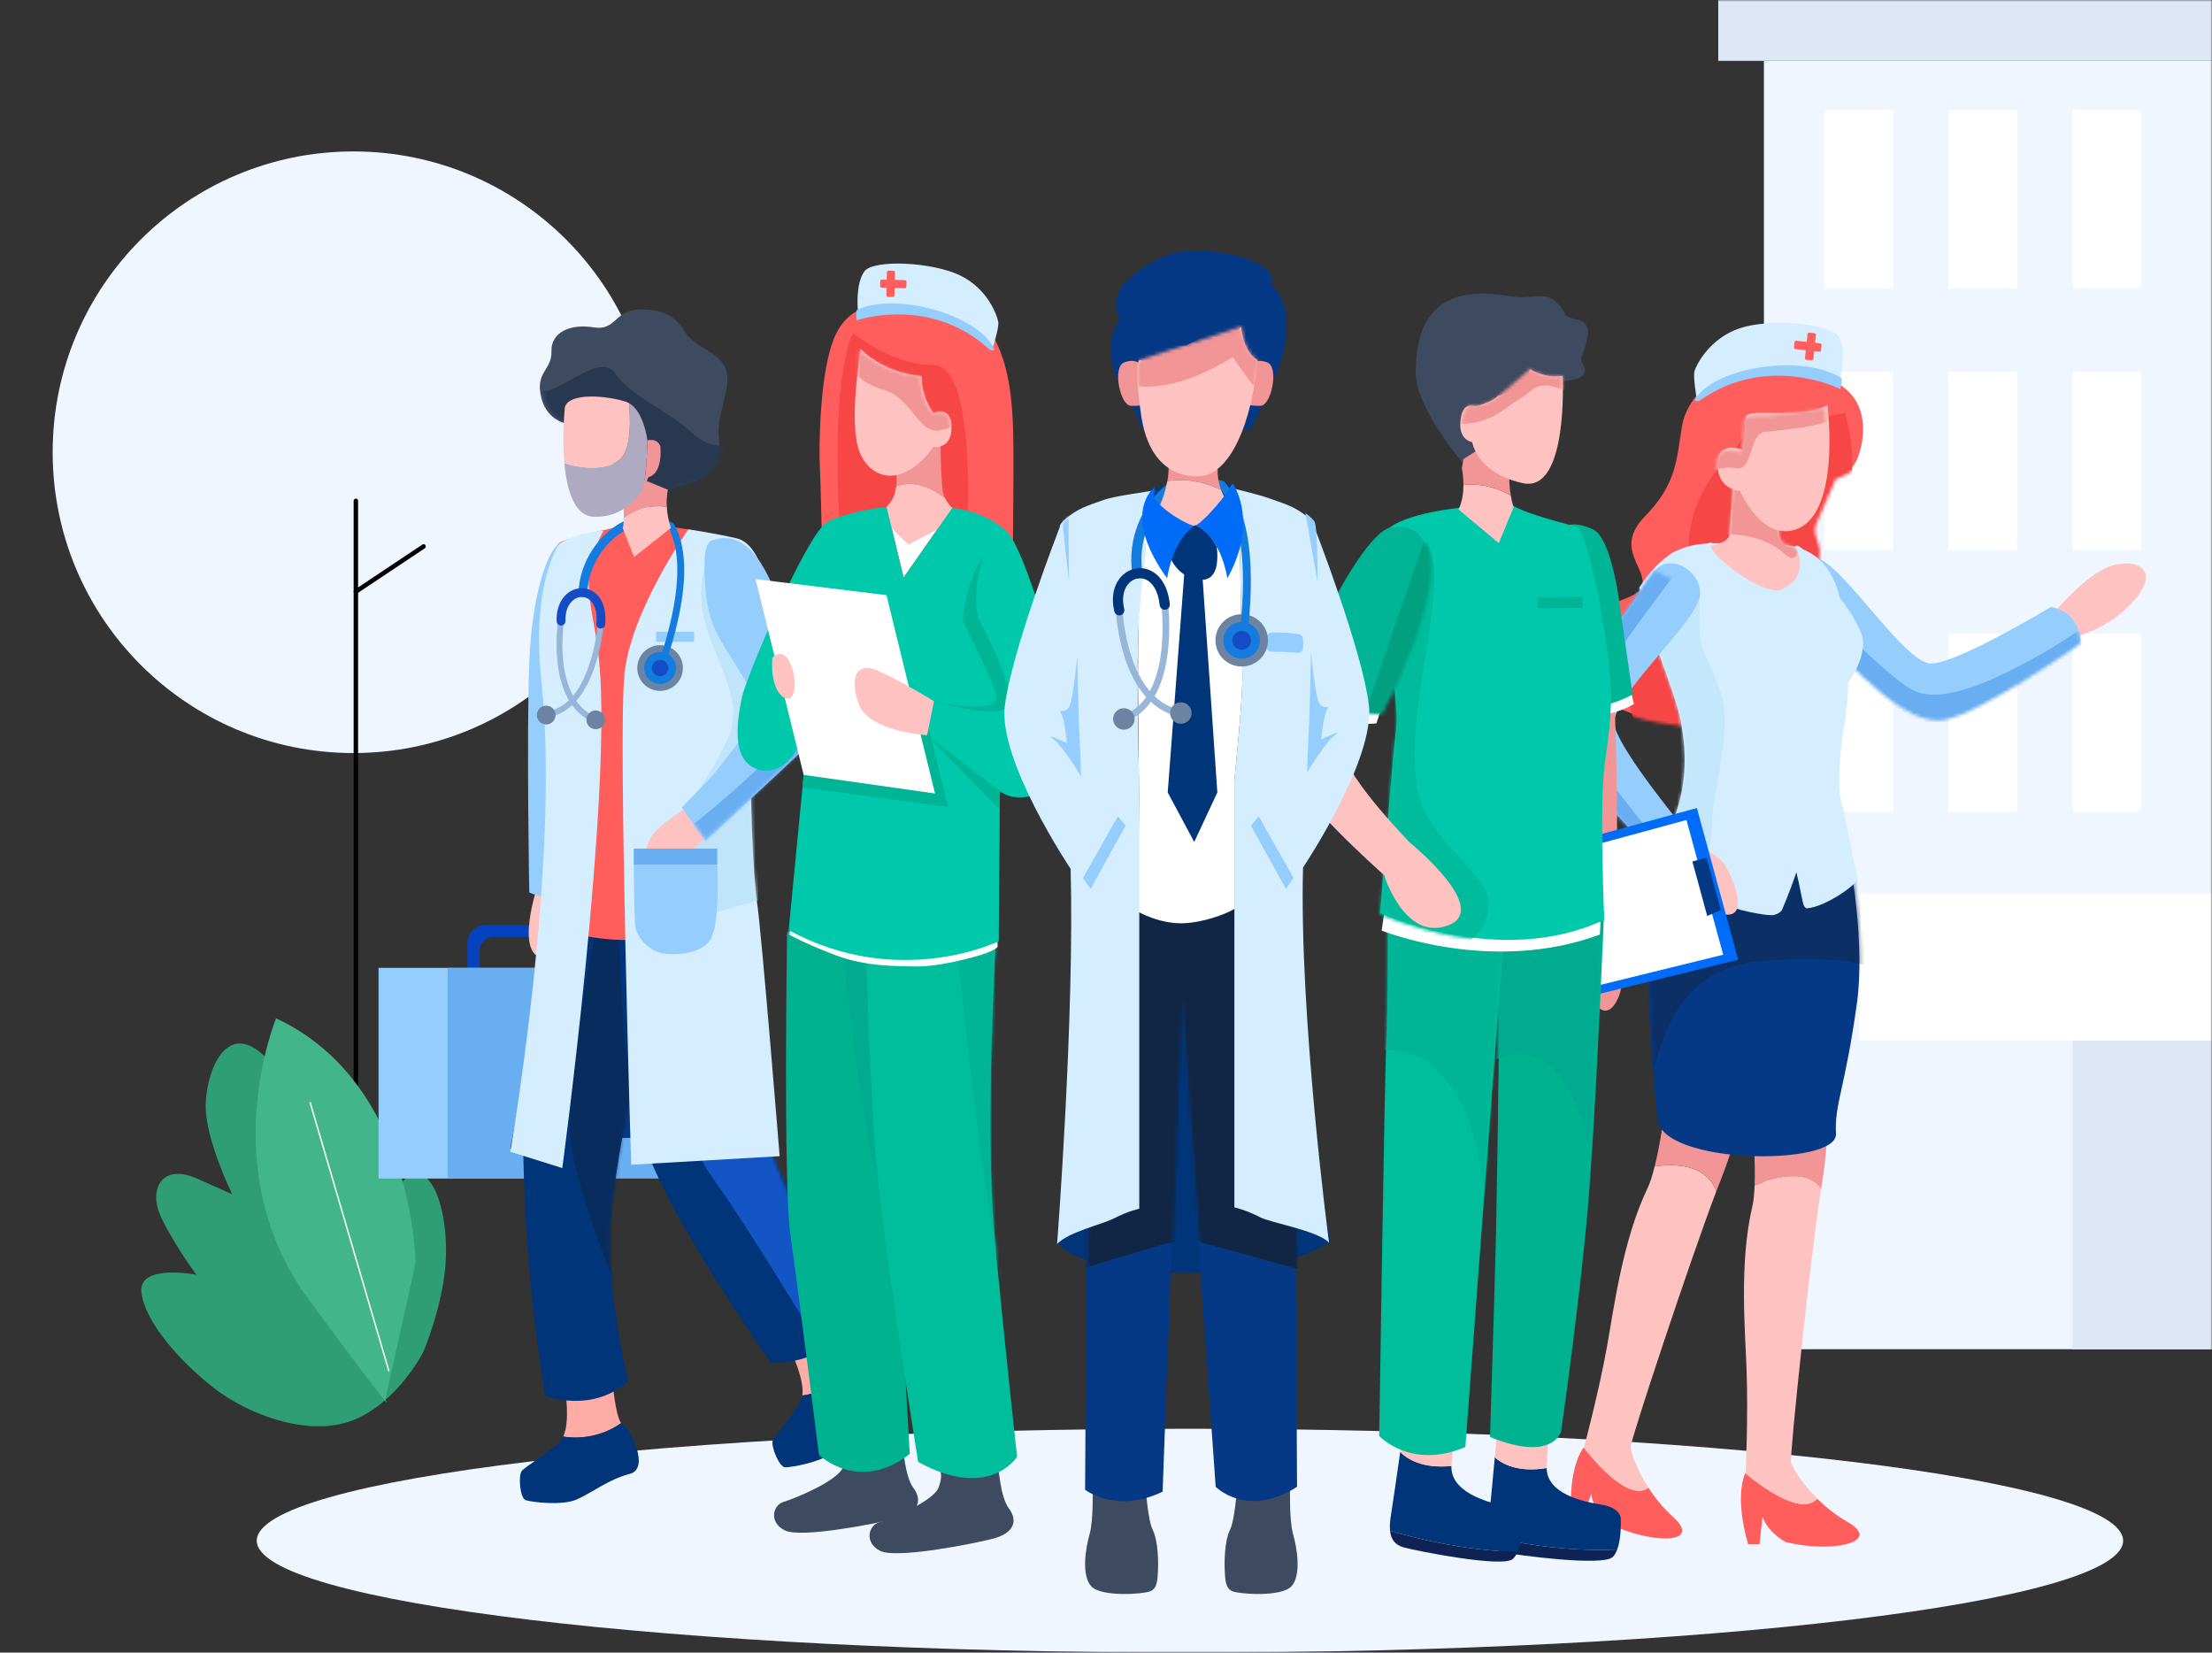 <?xml version="1.0" encoding="UTF-8"?>
<svg width="672px" height="502px" viewBox="0 0 672 502" version="1.1" xmlns="http://www.w3.org/2000/svg" xmlns:xlink="http://www.w3.org/1999/xlink">
    <rect x="0" y="0" width="672" height="502" fill="#333333" stroke="none"/>
    <title>Group 8</title>
    <defs>
        <rect id="path-1" x="0" y="0" width="672" height="502"></rect>
        <path d="M44.021,6.763 C47.027,11.769 54.722,12.846 56.559,18.433 C57.911,22.544 55.479,27.955 54.559,33.722 C53.64,39.489 55.26,39.921 54.06,43.64 C51.879,50.4 46.886,52.644 43.513,53.151 C40.14,53.658 33.771,57.426 33.647,57.998 L9.864,34.9 L9.844,34.9 C9.431,34.893 2.506,34.661 0.542,26.915 C-1.481,18.93 3.793,18.613 3.609,12.72 C3.424,6.826 9.619,4.354 16.365,5.495 C23.111,6.636 22.68,0.489 29.732,0.108" id="path-3"></path>
        <path d="M12.655,0.163 L38.638,6.383 L35.276,52.759 C35.276,52.759 27.983,83.651 26.628,103.888 C25.274,124.127 31.941,151.869 31.941,151.869 C20.837,161.858 6.787,156.299 6.787,156.299 C6.787,156.299 0.943,124.557 0.155,84.929 C-0.623,45.698 9.949,3.104 10.16,2.256 L10.163,2.243" id="path-5"></path>
        <path d="M32.352,0.088 C35.06,5.831 35.139,15.752 39.831,53.288 C42.833,77.311 70.495,127.099 70.495,127.099 C63.198,140.955 45.951,140.008 45.951,140.008 C29.363,115.39 7.885,82.874 4.218,60.631 C0.586,38.61 0.219,5.348 0.212,4.685 L0.212,4.675 L0.361,2.878 L13.024,1.495" id="path-7"></path>
        <path d="M20.104,0.172 C20.104,0.172 27.323,1.173 34.808,2.871 C42.292,4.571 46.189,20.145 42.913,32.419 C41.606,37.319 40.709,43.431 40.116,50.098 C39.923,53.294 39.773,55.198 39.595,57.429 C38.322,80.49 40.005,107.001 40.963,113.081 C42.3,121.571 47.742,188.843 47.851,190.188 L47.852,190.208 L2.761,192.807 C2.761,192.807 -1.255,63.14 0.725,43.964" id="path-9"></path>
        <path d="M29.771,19.516 C30.628,21.055 38.616,41.941 41.301,50.352 C43.941,58.627 36.801,63.604 34.414,65.973 C32.049,68.318 7.883,90.424 7.4,90.866 L7.393,90.872 L0.174,80.865 C0.174,80.865 9.501,71.533 10.236,70.521 C10.971,69.509 22.539,54.872 23.882,52.946 C25.228,51.017 14.582,35.173 13.221,32.796 C11.861,30.421 8.216,25.695 7.389,15.421 C6.561,5.145 7.324,1.601 9.336,0.829" id="path-11"></path>
        <path d="M49.683,8.956 C58.415,17.814 59.43,32.484 59.789,42.626 C60.142,52.665 59.457,97.813 59.444,98.715 L59.443,98.729 L1.252,98.795 C1.252,98.795 0.45,59.707 0.109,53.624 C-0.235,47.54 0.026,24.531 4.743,14.096 C9.461,3.66 19.441,4.538 19.441,4.538 C19.441,4.538 21.026,2.103 26.848,0.608" id="path-13"></path>
        <path d="M4.156,0.12 L24.835,1.545 L31.221,45.152 L37.913,162.395 C22.392,174.499 10.197,162.698 10.197,162.698 C10.197,162.698 3.728,111.726 1.474,96.007 C-0.755,80.445 0.432,5.762 0.456,4.27 L0.456,4.247" id="path-15"></path>
        <path d="M39.534,0.12 C39.534,0.12 36.077,58.167 39.002,90.515 C41.927,122.86 45.913,158.483 45.913,158.483 C45.913,158.483 37.601,171.981 15.924,160.074 C15.924,160.074 5.177,93.158 3.094,67.378 C1.013,41.599 0.041,0.546 0.041,0.546" id="path-17"></path>
        <path d="M1.9,0.089 C9.92,7.91 20.596,8.339 20.596,8.339 C20.487,14.976 24.28,19.752 24.28,19.752 C24.28,19.752 29.724,17.147 29.8,24.055 C29.876,30.963 24.211,30.116 24.211,30.116 C15.137,42.67 5.08,40.508 1.517,31.637" id="path-19"></path>
        <path d="M10.627,0.224 C18.371,1.135 37.543,32.714 45.758,32.462 C53.974,32.211 81.96,15.175 81.96,15.175 C81.96,15.175 90.242,16.052 90.966,25.609 C90.966,25.609 61.07,46.664 49.586,48.723 C38.105,50.779 22.633,33.485 10.303,21.044 C10.303,21.044 5.853,16.748 1.653,12.37" id="path-21"></path>
        <path d="M81.979,8.796 C89.492,15.568 86.571,26.975 84.636,30.656 C82.701,34.336 77.811,35.417 77.811,35.417 C77.811,35.417 74.049,43.875 71.936,48.752 C69.823,53.629 74.803,54.447 71.983,62.692 C69.163,70.94 73.879,71.006 74.514,76.928 C75.15,82.852 68.053,86.043 69.103,95.773 C70.153,105.503 61.716,113.12 44.886,111.708 C28.054,110.299 3.004,110.032 0.276,91.134 C-2.451,72.236 16.483,74.703 18.868,69.022 C21.255,63.338 10.024,57.459 19.952,47.308 C29.88,37.16 29.584,29.695 31.344,19.578 C33.103,9.459 44.479,1.328 53.584,0.378" id="path-23"></path>
        <path d="M61.726,8.867 C61.726,8.867 66.168,32.672 63.707,50.615 C60.117,76.79 56.853,81.199 57.324,90.489 C57.827,100.398 4.43,99.964 3.092,85.999 C1.462,68.993 -3.588,15.518 5.203,6.383" id="path-25"></path>
        <path d="M32.079,0.365 C35.747,0.537 39.832,0.711 44.465,0.636 C53.886,1.972 58.538,8.183 60.532,16.756 L60.539,16.76 C60.539,16.76 64.259,21.128 66.81,26.995 C69.679,33.595 62.932,42.623 62.932,42.623 C62.932,42.623 63.339,47.094 61.718,56.227 C60.097,65.36 60.086,76.115 60.91,78.496 C61.733,80.879 65.384,100.256 65.845,101.865 C66.306,103.476 56.154,110.622 50.702,111.024 C50.702,111.024 50.228,111.178 49.681,110.164 C49.295,109.449 48.44,104.08 47.447,100.06 C46.332,103.412 44.924,107.197 43.136,111.44 C43.136,111.44 42.645,112.628 40.501,113.082 C38.355,113.533 15.602,109.885 6.447,98.038 C6.447,98.038 4.457,95.974 6.492,91.395 L6.521,91.358 C7.138,90.566 17.35,77.005 12.53,53.602 C10.542,43.949 3.475,29.198 0.135,13.583 C3.06,9.097 5.84,6.059 8.707,4.018 C9.616,3.197 10.853,2.544 12.187,2.026 C14.779,0.877 17.51,0.357 20.531,0.165 C20.563,0.163 20.583,0.161 20.583,0.161 C20.583,0.161 20.621,0.159 20.694,0.155" id="path-27"></path>
        <path d="M8.55,0.1 C8.55,0.1 26.416,4.773 24.403,6.954 C22.39,9.139 21.632,18.034 23.314,20.176 C24.536,21.728 25.81,21.554 27.107,22.276 C32.119,25.062 27.874,49.495 4.636,28.144 C1.012,24.814 -0.98,21.734 0.859,21.493 C4.722,20.986 7.304,19.527 7.413,18.086 C7.539,16.438 8.357,5.683 8.373,5.468 L8.373,5.465" id="path-29"></path>
        <path d="M33.183,0.086 C33.183,0.086 37.926,36.86 20.935,37.94 C12.172,38.211 6.984,25.808 6.984,25.808 C6.984,25.808 0.323,25.607 0.21,17.975 C0.096,10.344 7.824,13.481 7.824,13.481 C7.824,13.481 8.588,7.796 8.598,4.039 C8.603,2.262 12.092,2.334 16.718,2.406" id="path-31"></path>
        <path d="M40.983,9.122 C41.378,16.933 13.624,41.134 15.236,49.219 C16.848,57.302 37.857,82.721 37.857,82.721 C37.857,82.721 41.301,91.172 31.747,92.904 C31.747,92.904 4.738,66.561 0.814,55.545 C-3.111,44.526 10.391,26.511 20.53,12.255 C20.53,12.255 23.998,7.14 27.592,2.259" id="path-33"></path>
        <path d="M34.572,0.08 C34.572,0.08 32.439,53.313 30.204,83.522 C27.971,113.73 21.588,158.145 21.588,158.145 C21.588,158.145 19.104,167.572 0.141,159.774 C0.141,159.774 1.625,112.697 1.966,97.001 C2.459,74.183 3.261,5.722 3.261,5.722" id="path-35"></path>
        <path d="M2.625,0.047 L37.687,7.123 L25.977,164.283 C9.599,171.335 0.045,160.944 0.045,160.944 C0.045,160.944 1.68,49.05 2.202,41.289 C2.711,33.681 2.628,1.376 2.625,0.087" id="path-37"></path>
        <path d="M40.667,1.637 C45.831,4.514 56.445,6.998 59.986,8.064 C63.529,9.128 70.702,47.01 70.42,60.702 C70.138,74.393 68.038,77.021 67.773,92.468 C67.508,107.916 68.373,127.808 68.373,127.808 C36.84,142.749 0.274,125.756 0.274,125.756 C0.274,125.756 4.086,78.016 5.214,68.976 C6.342,59.934 -1.831,18.273 0.427,11.592 C2.684,4.914 20.247,2.74 24.236,2.278 C28.228,1.816 28.621,1.064 28.621,1.064" id="path-39"></path>
        <path d="M20.79,0.169 C20.79,0.169 25.584,3.165 30.532,2.118 C30.532,2.118 32.339,37.538 18.705,34.489 C5.071,31.438 3.729,22.134 3.729,22.134 C3.729,22.134 -0.308,21.561 0.221,15.931 C0.75,10.3 3.361,11.094 4.472,11.273 C5.582,11.451 10.466,9.388 11.044,8.466" id="path-41"></path>
        <path d="M39.835,5.719 C45.274,21.094 25.997,56.899 25.997,56.899 C25.997,56.899 9.614,57.827 0.08,45.447 L13.45,19.302 C13.45,19.302 23.409,0.909 29.383,0.196" id="path-43"></path>
        <path d="M63.502,0.092 L64.405,178.251 C49.387,187.87 39.901,178.444 39.713,178.254 L39.71,178.251 L29.079,29.199 L23.601,179.72 C9.634,186.494 0.255,179.276 0.069,179.131 L0.066,179.128 L1.113,2.638" id="path-45"></path>
        <path d="M45.85,0.111 C44.565,2.549 42.13,8.735 44.123,17.447 C44.123,17.49 44.167,17.578 44.167,17.621 C44.123,19.407 41.908,33.036 41.688,43.838 C41.642,45.405 41.598,46.887 41.598,48.281 C41.555,49.675 41.509,50.98 41.509,52.115 C41.465,53.594 41.642,55.882 41.598,56.71 C41.292,63.22 41.844,86.591 41.985,88.496 L41.989,88.547 L41.989,218.174 L41.984,218.175 C41.848,218.202 38.399,218.917 33.972,221.178 C30.739,222.833 19.848,225.273 16.482,228.889 C16.482,228.889 21.819,161.65 20.722,116.267 L20.687,114.899 L20.643,114.899 C20.643,114.899 -1.855,82.056 0.27,65.46 C2.352,48.821 17.26,11.341 17.26,11.341 C17.349,10.82 17.439,10.47 17.572,10.296 C18.014,9.6 19.032,8.684 20.316,7.726 C24.036,4.981 27.598,4.158 30.864,2.961" id="path-47"></path>
        <path d="M32.147,0.206 C33.024,8.55 37.103,10.308 37.103,10.308 C35.527,29.431 28.737,44.863 19.721,45.482 C14.633,45.832 4.289,43.968 1.84,26.931 C-0.61,9.895 1.481,10.308 1.481,10.308" id="path-49"></path>
    </defs>
    <g id="Desktop" stroke="none" stroke-width="1" fill="none" fill-rule="evenodd">
        <g id="01-Homepage/01-Initial" transform="translate(-768, -139)">
            <g id="Group-8" transform="translate(768, 139)">
                <mask id="mask-2" fill="white">
                    <use xlink:href="#path-1"></use>
                </mask>
                <g id="Mask"></g>
                <g mask="url(#mask-2)">
                    <g transform="translate(16, 0)">
                        <g id="Group-15" stroke-width="1" fill="none" transform="translate(0, 46)">
                            <path d="M182.747,91.373 C182.747,141.838 141.837,182.747 91.373,182.747 C40.909,182.747 0,141.838 0,91.373 C0,40.909 40.909,2.84217094e-14 91.373,2.84217094e-14 C141.837,2.84217094e-14 182.747,40.909 182.747,91.373" id="Fill-112" fill="#F0F6FF"></path>
                            <path d="M91.435,106.14 L91.435,375.705 C91.435,376.078 91.738,376.381 92.112,376.381 C92.485,376.381 92.788,376.078 92.788,375.705 L92.788,106.14 C92.788,105.766 92.485,105.463 92.112,105.463 C91.738,105.463 91.435,105.766 91.435,106.14" id="Fill-115" fill="#000000"></path>
                            <line x1="92.112" y1="133.706" x2="112.687" y2="119.985" id="Fill-117" fill="#423785"></line>
                            <path d="M92.487,134.271 L113.062,120.547 C113.373,120.341 113.456,119.92 113.249,119.609 C113.042,119.3 112.622,119.214 112.312,119.422 L91.737,133.144 C91.426,133.352 91.342,133.771 91.549,134.082 C91.756,134.393 92.176,134.477 92.487,134.271" id="Fill-118" fill="#000000"></path>
                            <path d="M112.634,364.606 C112.634,364.606 105.081,379.654 91.643,385.245 C78.205,390.837 59.365,383.793 48.802,375.487 C38.238,367.181 27.986,355.367 26.966,346.561 C25.946,337.752 43.663,341.226 43.663,341.226 C43.663,341.226 35.834,330.524 32.576,322.881 C29.319,315.236 33.135,307.26 43.841,312.008 C54.547,316.757 54.547,316.757 54.547,316.757 C54.547,316.757 46.337,300.119 46.485,289.73 C46.633,279.34 52.752,263.756 64.29,274.761 C75.828,285.766 77.009,308.843 77.009,308.843 C77.009,308.843 79.576,299.008 83.23,291.813 C86.884,284.619 94.472,285.552 97.972,295.579 C101.472,305.606 102.813,319.958 102.813,319.958 C102.813,319.958 106.158,308.882 111.618,310.644 C117.079,312.405 120.264,325.383 119.347,338.122 C118.43,350.863 112.634,364.606 112.634,364.606" id="Fill-408" fill="#2F9E77"></path>
                            <path d="M110.243,337.665 C110.243,337.665 109.843,282.859 67.885,263.337 C67.885,263.337 48.682,309.367 77.839,348.835 C106.997,388.301 101.027,379.126 101.027,379.126 L110.243,337.665" id="Fill-409" fill="#42B58B"></path>
                            <path d="M78.038,289.037 L101.908,370.429 C101.942,370.543 102.061,370.607 102.174,370.573 C102.288,370.541 102.353,370.421 102.32,370.307 L78.449,288.916 C78.416,288.803 78.297,288.738 78.183,288.77 C78.069,288.805 78.004,288.923 78.038,289.037" id="Fill-410" fill="#FFFFFF"></path>
                        </g>
                        <g id="Group-2" stroke-width="1" fill="none" transform="translate(506, 0)">
                            <polygon id="Fill-119" fill="#F0F6FF" points="13.877 409.839 298.328 409.839 298.328 18.485 13.877 18.485"></polygon>
                            <polygon id="Fill-120" fill="#DEE7F5" points="8.52651283e-14 18.485 312.21 18.485 312.21 -8.8817842e-15 8.52651283e-14 -8.8817842e-15"></polygon>
                            <polygon id="Fill-121" fill="#FFFFFF" points="32.27 87.576 53.083 87.576 53.083 33.436 32.27 33.436"></polygon>
                            <polygon id="Fill-122" fill="#FFFFFF" points="69.964 87.576 90.775 87.576 90.775 33.436 69.964 33.436"></polygon>
                            <polygon id="Fill-123" fill="#FFFFFF" points="107.662 87.576 128.47 87.576 128.47 33.432 107.662 33.432"></polygon>
                            <polygon id="Fill-128" fill="#FFFFFF" points="32.27 167.085 53.083 167.085 53.083 112.946 32.27 112.946"></polygon>
                            <polygon id="Fill-129" fill="#FFFFFF" points="69.964 167.085 90.775 167.085 90.775 112.946 69.964 112.946"></polygon>
                            <polygon id="Fill-130" fill="#FFFFFF" points="107.662 167.085 128.47 167.085 128.47 112.939 107.662 112.939"></polygon>
                            <polygon id="Fill-135" fill="#FFFFFF" points="32.27 246.591 53.083 246.591 53.083 192.458 32.27 192.458"></polygon>
                            <polygon id="Fill-136" fill="#FFFFFF" points="69.964 246.591 90.775 246.591 90.775 192.458 69.964 192.458"></polygon>
                            <polygon id="Fill-137" fill="#FFFFFF" points="107.662 246.591 128.47 246.591 128.47 192.451 107.662 192.451"></polygon>
                            <polygon id="Fill-144" fill="#FFFFFF" points="42.677 316.141 268.851 316.141 268.851 271.375 42.677 271.375"></polygon>
                            <polygon id="Fill-153" fill="#DEE7F5" points="107.644 409.839 203.861 409.839 203.861 316.141 107.644 316.141"></polygon>
                        </g>
                        <path d="M629,467.999 C629,486.777 502.074,502 345.499,502 C188.926,502 62,486.777 62,467.999 C62,449.223 188.926,434 345.499,434 C502.074,434 629,449.223 629,467.999" id="Fill-155" fill="#F0F6FF"></path>
                        <path d="M129.657,288.938 C129.657,286.548 131.621,284.611 134.046,284.611 L154.954,284.611 C157.377,284.611 159.341,286.548 159.341,288.938 L159.341,295 L163,295 L163,286.397 C163,283.415 160.552,281 157.532,281 L131.468,281 C128.448,281 126,283.415 126,286.397 L126,295 L129.657,295 L129.657,288.938" id="Fill-156" fill="#0542BF"></path>
                        <polygon id="Fill-157" fill="#95CDFD" points="99 358 165 358 165 294 99 294"></polygon>
                        <polygon id="Fill-158" fill="#6AAEF2" points="120 358 186 358 186 294 120 294"></polygon>
                        <path d="M157.805,128.876 C157.805,128.876 150.493,128.876 148.464,120.882 C146.437,112.888 151.721,112.571 151.537,106.671 C151.352,100.77 157.56,98.295 164.32,99.438 C171.08,100.58 170.649,94.426 177.716,94.045 C184.783,93.664 189.024,95.694 192.034,100.707 C195.047,105.719 202.759,106.797 204.599,112.391 C205.954,116.506 203.517,121.923 202.595,127.697 C201.674,133.47 203.298,133.902 202.095,137.625 C199.909,144.393 194.906,146.64 191.526,147.148 C188.146,147.655 181.764,151.428 181.639,152 L157.805,128.876" id="Fill-161" fill="#3E4A60"></path>
                        <g id="Group-165" stroke-width="1" fill="none" transform="translate(149, 94)">
                            <mask id="mask-4" fill="white">
                                <use xlink:href="#path-3"></use>
                            </mask>
                            <g id="Clip-164"></g>
                            <path d="M60.234,40.116 C60.234,40.116 53.109,44.673 45.216,37.467 C37.324,30.261 26.584,26.41 21.87,19.387 C17.158,12.364 3.174,27.235 -0.928,24.444 L3.786,37.467 L17.816,48.724 L32.503,57.804 L45.814,60.05 L58.369,51.329 L60.234,40.116" id="Fill-163" fill="#283851" mask="url(#mask-4)"></path>
                        </g>
                        <g id="Group-173" stroke-width="1" fill="none" transform="translate(139, 268)">
                            <path d="M74.396,37.426 L81.65,82.347 C81.65,82.347 42.022,72.871 0.028,80.871 L10.311,26.884 L74.396,37.426" id="Fill-166" fill="#063985"></path>
                            <path d="M16.105,168.377 C18.299,163.696 16.68,154.16 16.68,154.16 L30.945,149.708 C31.451,157.263 32.65,163.192 33.728,164.286 C26.442,169.364 19.031,168.853 16.105,168.377" id="Fill-168" fill="#FFACA6"></path>
                            <path d="M3.489,178.853 C4.566,177.422 11.479,173.528 15.104,169.874 C15.505,169.469 15.834,168.958 16.105,168.377 C19.031,168.853 26.442,169.364 33.728,164.286 C33.776,164.335 33.825,164.378 33.872,164.406 C36.658,166.102 42.53,178.153 36.292,179.723 C30.054,181.293 24.759,185.487 20.206,187.482 C15.651,189.478 6.468,188.262 4.718,187.709 C2.966,187.156 2.413,180.283 3.489,178.853" id="Fill-169" fill="#00357A"></path>
                            <path d="M88.751,155.914 C89.472,150.798 85.124,142.151 85.124,142.151 L97.458,133.737 C100.16,140.813 103.046,146.134 104.398,146.865 C98.924,153.845 91.687,155.517 88.751,155.914" id="Fill-170" fill="#FFACA6"></path>
                            <path d="M79.762,169.608 C80.372,167.925 85.839,162.186 88.233,157.636 C88.497,157.132 88.661,156.549 88.751,155.914 C91.687,155.517 98.924,153.845 104.398,146.865 C104.461,146.897 104.519,146.925 104.573,146.938 C107.735,147.748 116.889,157.561 111.385,160.88 C105.881,164.2 102.05,169.752 98.281,172.988 C94.514,176.224 85.374,177.735 83.538,177.718 C81.7,177.699 79.153,171.289 79.762,169.608" id="Fill-171" fill="#00357A"></path>
                            <path d="M16.534,0.163 L14.041,2.237 C14.041,2.237 3.244,45.214 4.03,84.765 C4.817,124.317 10.664,155.998 10.664,155.998 C10.664,155.998 24.718,161.545 35.825,151.576 C35.825,151.576 29.156,123.888 30.51,103.688 C31.866,83.487 39.161,52.658 39.161,52.658 L42.523,6.371 L16.534,0.163" id="Fill-172" fill="#00357A"></path>
                        </g>
                        <g id="Group-176" stroke-width="1" fill="none" transform="translate(143, 268)">
                            <mask id="mask-6" fill="white">
                                <use xlink:href="#path-5"></use>
                            </mask>
                            <g id="Clip-175"></g>
                            <path d="M25.629,-4.516 C25.629,-4.516 12.253,58.107 14.28,77.878 C16.307,97.649 37.663,146.304 37.663,146.304 L47.14,32.131 L45.7,4.357 L25.629,-4.516" id="Fill-174" fill="#132236" opacity="0.64" mask="url(#mask-6)"></path>
                        </g>
                        <path d="M172.151,276.791 L172,278.589 C172,278.589 172.341,312.318 176.047,334.572 C179.752,356.826 201.448,389.357 218.206,413.986 C218.206,413.986 235.628,414.935 243,401.072 C243,401.072 215.056,351.26 212.023,327.225 C207.283,289.671 207.203,279.746 204.468,274 L184.943,275.408 L172.151,276.791" id="Fill-177" fill="#00357A"></path>
                        <g id="Group-181" stroke-width="1" fill="none" transform="translate(172, 274)">
                            <mask id="mask-8" fill="white">
                                <use xlink:href="#path-7"></use>
                            </mask>
                            <g id="Clip-180"></g>
                            <path d="M18.129,-3.539 C18.129,-3.539 13.646,63.121 27.807,82.825 C41.966,102.529 64.461,140.76 64.461,140.76 L80.532,126.701 L54.214,69.91 L36.966,-6.361 L24.3,-7.169 L18.129,-3.539" id="Fill-179" fill="#1455C6" mask="url(#mask-8)"></path>
                        </g>
                        <g id="Group-186" stroke-width="1" fill="none" transform="translate(148, 160)">
                            <path d="M2.557,33.292 C2.557,33.292 6.829,107.992 3.624,121.118 C3.624,121.118 24.518,132.125 58.504,119.423 L50.62,34.827 L2.557,33.292" id="Fill-182" fill="#FF5E5D"></path>
                            <path d="M67.912,27.948 C67.912,27.948 65.185,7.325 62.441,5.025 C59.697,2.726 40.795,0.185 40.795,0.185 L23.227,0.185 C23.227,0.185 7.665,3.374 5.818,4.995 C3.848,6.692 0.398,23.05 0.08,28.071 L19.119,50.016 L67.897,28.071 C67.907,27.993 67.912,27.948 67.912,27.948" id="Fill-184" fill="#FF5E5D"></path>
                            <path d="M65.961,113.935 C65.003,107.843 63.319,81.284 64.592,58.181 C64.77,55.946 64.92,54.038 65.113,50.836 C65.704,44.157 66.604,38.033 67.912,33.124 C71.188,20.828 67.29,5.226 59.804,3.523 C52.317,1.822 45.095,0.818 45.095,0.818 C45.095,0.818 27.694,25.481 25.711,44.691 C23.729,63.902 27.747,193.806 27.747,193.806 L72.852,191.203 C72.852,191.203 67.312,122.526 65.961,113.935" id="Fill-185" fill="#D4EDFF"></path>
                        </g>
                        <g id="Group-189" stroke-width="1" fill="none" transform="translate(173, 161)">
                            <mask id="mask-10" fill="white">
                                <use xlink:href="#path-9"></use>
                            </mask>
                            <g id="Clip-188"></g>
                            <path d="M27.582,9.669 L25.184,11.18 C25.184,11.18 21.702,20.396 26.895,33.39 C32.086,46.384 34.473,51.184 33.509,58.833 C32.544,66.482 16.159,89.807 16.159,89.807 L18.444,118.876 L47.852,110.715 C47.852,110.715 45.809,46.907 45.465,45.748 C45.122,44.592 41.953,10.77 41.953,10.77 L27.582,9.669" id="Fill-187" fill="#C0E4F9" mask="url(#mask-10)"></path>
                        </g>
                        <g id="Group-197" stroke-width="1" fill="none" transform="translate(139, 161)">
                            <path d="M7.831,109.686 C7.831,109.686 0.588,132.297 12.366,129.915 C15.218,129.502 15.701,111.769 15.701,111.769 L7.831,109.686" id="Fill-190" fill="#FEC3C0"></path>
                            <path d="M20.457,9.015 C20.457,9.015 21.223,5.482 16.8,3.908 C12.377,2.336 6.625,17.794 5.786,40.4 C4.945,63.004 5.786,110.078 5.786,110.078 C5.786,110.078 13.463,113.808 18.843,110.078 L20.457,9.015" id="Fill-192" fill="#95CDFD"></path>
                            <path d="M14.993,4.119 C14.993,4.119 6.258,15.712 9.494,46.048 C15.343,100.865 0.028,188.86 0.028,188.86 L15.828,193.819 C15.828,193.819 30.923,81.331 27.08,40.505 C25.326,21.902 20.126,15.712 28.329,0.213 C28.329,0.213 20.343,0.618 14.993,4.119" id="Fill-193" fill="#D4EDFF"></path>
                            <polygon id="Fill-194" fill="#95CDFD" points="44.319 33.966 55.861 33.966 55.861 30.896 44.319 30.896"></polygon>
                            <path d="M56.406,82.735 C56.406,82.735 47.088,87.828 43.571,92.211 C40.053,96.595 40.248,102.676 47.27,101.827 C54.29,100.979 62.89,88.676 62.89,88.676 L56.406,82.735" id="Fill-195" fill="#FEC3C0"></path>
                            <path d="M61.287,3.208 C59.272,3.99 58.507,7.581 59.336,17.985 C60.164,28.389 63.815,33.176 65.178,35.581 C66.54,37.988 77.202,54.034 75.855,55.987 C74.509,57.937 62.924,72.76 62.188,73.785 C61.452,74.81 52.11,84.26 52.11,84.26 L59.34,94.395 C59.34,94.395 84.01,71.578 86.403,69.179 C88.794,66.78 95.944,61.74 93.3,53.36 C90.611,44.842 82.608,23.691 81.752,22.132 C80.894,20.576 74.616,-1.97 61.287,3.208" id="Fill-196" fill="#95CDFD"></path>
                        </g>
                        <g id="Group-200" stroke-width="1" fill="none" transform="translate(191, 164)">
                            <mask id="mask-12" fill="white">
                                <use xlink:href="#path-11"></use>
                            </mask>
                            <g id="Clip-199"></g>
                            <path d="M26.766,11.23 C26.766,11.23 36.786,45.674 35.136,54.689 C33.486,63.704 -5.229,93.539 -5.229,93.539 L0.776,98.98 L27.48,80.601 L44.209,60.927 L35.136,23.566 L26.766,11.23" id="Fill-198" fill="#6AAEF2" mask="url(#mask-12)"></path>
                        </g>
                        <g id="Group-220" stroke-width="1" fill="none" transform="translate(147, 88)">
                            <polygon id="Fill-201" fill="#6AAEF2" points="29.53 174.614 54.903 174.614 54.903 169.766 29.53 169.766"></polygon>
                            <path d="M54.903,174.614 C54.903,174.614 55.814,192.605 52.872,197.385 C49.927,202.165 40.745,202.305 37.452,201.391 C34.156,200.477 30.232,196.753 29.952,192.957 C29.672,189.164 29.53,174.614 29.53,174.614 L54.903,174.614" id="Fill-203" fill="#95CDFD"></path>
                            <path d="M15.417,92.069 C15.385,92.811 14.761,93.385 14.021,93.353 C13.281,93.325 12.708,92.695 12.738,91.955 C13.155,82.447 19.01,74.178 26.329,70.402 C27.047,70.578 27.775,70.73 28.508,70.865 C28.249,71.558 27.944,72.115 27.588,72.493 C27.349,72.75 27.112,72.967 26.874,73.153 C20.661,76.672 15.779,83.849 15.417,92.069" id="Fill-204" fill="#147CDE"></path>
                            <path d="M6.566,100.552 C6.636,100.061 7.09,99.724 7.579,99.795 C8.065,99.866 8.403,100.32 8.332,100.809 C8.324,100.876 4.583,124.161 18.142,129.889 C18.596,130.08 18.807,130.607 18.617,131.062 C18.424,131.517 17.9,131.731 17.447,131.538 C2.586,125.259 6.555,100.623 6.566,100.552" id="Fill-205" fill="#98B6D8"></path>
                            <path d="M18.617,101.517 C18.658,101.024 19.092,100.659 19.584,100.7 C20.073,100.741 20.439,101.178 20.396,101.669 C20.39,101.744 18.32,128.862 2.323,129.996 C1.831,130.028 1.405,129.655 1.371,129.162 C1.339,128.669 1.711,128.242 2.203,128.21 C16.643,127.185 18.61,101.59 18.617,101.517" id="Fill-206" fill="#98B6D8"></path>
                            <path d="M8.786,100.638 C8.809,101.377 8.232,101.997 7.492,102.023 C6.754,102.044 6.134,101.465 6.112,100.723 C5.952,96.162 7.849,93.064 10.31,91.612 C11.429,90.951 12.669,90.63 13.899,90.66 C15.144,90.69 16.369,91.08 17.445,91.837 C19.725,93.443 21.324,96.711 20.843,101.718 C20.775,102.456 20.118,103.001 19.383,102.93 C18.645,102.863 18.104,102.205 18.172,101.467 C18.546,97.565 17.471,95.137 15.905,94.035 C15.274,93.591 14.56,93.362 13.839,93.345 C13.106,93.327 12.355,93.525 11.668,93.93 C9.968,94.931 8.666,97.194 8.786,100.638" id="Fill-207" fill="#144BC6"></path>
                            <path d="M19.958,128.598 C19.436,128.092 18.717,127.79 17.93,127.805 C17.158,127.82 16.463,128.141 15.963,128.652 L15.937,128.68 C15.435,129.205 15.129,129.925 15.146,130.712 C15.161,131.499 15.494,132.205 16.018,132.711 C16.545,133.217 17.261,133.519 18.046,133.504 C18.831,133.487 19.537,133.155 20.039,132.63 C20.542,132.102 20.847,131.384 20.83,130.597 C20.815,129.81 20.482,129.102 19.958,128.598" id="Fill-208" fill="#6C83A2"></path>
                            <path d="M4.897,127.151 C4.376,126.645 3.657,126.342 2.87,126.357 C2.096,126.374 1.403,126.696 0.903,127.206 L0.877,127.232 C0.374,127.76 0.071,128.48 0.086,129.265 C0.101,130.054 0.434,130.76 0.958,131.264 C1.482,131.77 2.201,132.074 2.986,132.059 C3.77,132.042 4.474,131.71 4.979,131.182 C5.481,130.659 5.785,129.938 5.77,129.149 C5.753,128.364 5.421,127.657 4.897,127.151" id="Fill-209" fill="#6C83A2"></path>
                            <path d="M38.878,108.104 C40.75,108.473 42.3,109.575 43.288,111.055 C44.278,112.53 44.704,114.385 44.334,116.268 C43.964,118.149 42.865,119.703 41.391,120.694 C39.918,121.682 38.068,122.111 36.19,121.738 C34.315,121.367 32.764,120.265 31.776,118.79 C30.79,117.312 30.364,115.457 30.734,113.575 C31.107,111.692 32.204,110.137 33.677,109.149 L33.746,109.106 C35.211,108.147 37.033,107.738 38.878,108.104" id="Fill-210" fill="#6C83A2"></path>
                            <path d="M41.554,112.217 C40.869,111.188 39.785,110.42 38.472,110.161 C37.18,109.906 35.91,110.186 34.894,110.851 L34.841,110.89 C33.814,111.58 33.046,112.668 32.788,113.98 C32.529,115.297 32.826,116.592 33.515,117.621 C34.203,118.652 35.285,119.42 36.596,119.68 C37.907,119.941 39.201,119.643 40.228,118.953 C41.257,118.262 42.022,117.175 42.281,115.861 C42.54,114.548 42.242,113.251 41.554,112.217" id="Fill-211" fill="#147CDE"></path>
                            <path d="M39.597,113.536 C39.244,113.006 38.69,112.612 38.017,112.479 C37.354,112.348 36.701,112.494 36.179,112.833 L36.154,112.852 C35.626,113.208 35.232,113.763 35.099,114.439 C34.967,115.112 35.119,115.779 35.472,116.307 C35.827,116.836 36.38,117.229 37.054,117.362 C37.726,117.497 38.389,117.342 38.917,116.988 C39.443,116.635 39.837,116.077 39.969,115.402 C40.102,114.728 39.95,114.064 39.597,113.536" id="Fill-212" fill="#144BC6"></path>
                            <path d="M41.939,71.532 C41.898,71.457 41.828,71.3 41.776,71.232 C41.746,71.191 41.686,71.14 41.637,71.077 C41.458,70.865 40.989,70.621 40.634,70.477 C40.279,70.335 39.434,70.434 39.434,70.434 C39.434,70.434 39.766,71.631 40.127,72.244 C40.418,72.739 40.752,73.597 40.837,73.914 L40.934,74.195 C43.735,80.999 43.727,92.549 38.083,110.377 C37.91,110.928 38.215,111.518 38.765,111.69 C39.315,111.863 39.903,111.557 40.074,111.006 C46.481,90.765 45.795,78.499 41.939,71.532" id="Fill-213" fill="#147CDE"></path>
                            <path d="M26.532,69.437 C26.556,68.204 26.498,66.726 26.254,65.168 L31.188,57.184 L39.909,60.759 C39.909,60.759 39.379,62.83 39.576,66.04 C37.253,65.511 32.539,65.281 26.532,69.437" id="Fill-214" fill="#F19596"></path>
                            <path d="M39.576,66.04 C39.685,67.844 40.023,70.007 40.812,72.368 C40.812,72.368 29.742,81.169 29.644,81.169 C29.547,81.169 26.201,72.45 26.201,72.45 C26.201,72.45 26.496,71.418 26.532,69.437 C32.539,65.281 37.253,65.511 39.576,66.04" id="Fill-215" fill="#FEC3C0"></path>
                            <path d="M25.424,51.452 C29.045,48.092 28.474,38.397 28.072,34.447 C32.653,37.011 33.679,45.77 33.679,45.77 C33.679,45.77 33.557,54.832 32.458,60.173 C30.352,63.808 25.828,69.184 17.558,68.989 C11.459,68.843 9.19,60.844 8.463,52.715 C12.691,54.083 21.224,55.351 25.424,51.452" id="Fill-216" fill="#ADAAC1"></path>
                            <path d="M37.638,47.68 C38.224,56.498 33.972,56.937 33.972,56.937 C33.972,56.937 33.525,58.333 32.458,60.173 C33.557,54.832 33.679,45.77 33.679,45.77 C33.679,45.77 36.757,44.888 37.638,47.68" id="Fill-217" fill="#F19596"></path>
                            <path d="M25.424,51.452 C21.224,55.351 12.691,54.083 8.463,52.715 C7.703,44.242 8.619,35.63 8.619,35.63 C10.084,31.075 21.662,32.251 27.086,34.014 C27.43,34.126 27.76,34.273 28.072,34.447 C28.474,38.397 29.045,48.092 25.424,51.452" id="Fill-218" fill="#FEC3C0"></path>
                            <path d="M105.099,4.56 C105.099,4.56 95.281,3.679 90.64,14.166 C85.999,24.654 85.742,47.779 86.08,53.895 C86.416,60.008 87.205,99.293 87.205,99.293 L144.453,99.227 C144.453,99.227 145.143,53.033 144.793,42.84 C144.44,32.648 143.441,17.903 134.85,9.001 C126.257,0.099 118.111,-0.891 112.386,0.611 C106.658,2.114 105.099,4.56 105.099,4.56" id="Fill-219" fill="#FF5E5D"></path>
                        </g>
                        <g id="Group-223" stroke-width="1" fill="none" transform="translate(232, 88)">
                            <mask id="mask-14" fill="white">
                                <use xlink:href="#path-13"></use>
                            </mask>
                            <g id="Clip-222"></g>
                            <path d="M7.12,72.893 C7.12,72.893 5.017,40.939 8.185,24.452 C9.678,14.472 11.291,13.19 11.291,13.19 C11.291,13.19 22.378,22.793 35.602,22.882 C48.824,22.971 45.839,72.654 45.839,72.654 L46.624,104.343 L10.502,100.899 L7.12,72.893" id="Fill-221" fill="#F74646" mask="url(#mask-14)"></path>
                        </g>
                        <g id="Group-228" stroke-width="1" fill="none" transform="translate(219, 279)">
                            <path d="M67.972,166.445 C68.631,166.963 68.724,175.475 71.527,179.253 C74.333,183.034 73.009,186.808 66.436,188.456 C59.864,190.102 37.383,194.51 32.466,192.118 C27.548,189.723 28.736,184.426 32.064,183.438 C35.392,182.451 48.634,177.082 50.186,172.753 C51.739,168.424 50.281,167.265 50.281,167.265 L67.972,166.445" id="Fill-224" fill="#3E4A60"></path>
                            <path d="M38.969,160.218 C39.625,160.737 39.72,169.248 42.524,173.029 C45.329,176.807 44.005,180.583 37.433,182.229 C30.861,183.875 8.38,188.284 3.462,185.891 C-1.456,183.496 -0.268,178.199 3.06,177.211 C6.389,176.224 19.63,170.856 21.183,166.527 C22.736,162.197 21.278,161.038 21.278,161.038 L38.969,160.218" id="Fill-226" fill="#3E4A60"></path>
                            <path d="M7.805,0.12 L4.125,4.254 C4.125,4.254 2.898,80.41 5.138,96.154 C7.38,111.897 13.814,162.946 13.814,162.946 C13.814,162.946 25.943,174.765 41.381,162.643 L34.725,45.221 L28.373,1.547 L7.805,0.12" id="Fill-227" fill="#00B290"></path>
                        </g>
                        <g id="Group-231" stroke-width="1" fill="none" transform="translate(224, 279)">
                            <mask id="mask-16" fill="white">
                                <use xlink:href="#path-15"></use>
                            </mask>
                            <g id="Clip-230"></g>
                            <path d="M14.423,-7.244 C14.431,-6.482 20.348,62.454 29.377,90.578 C38.408,118.7 29.377,90.578 29.377,90.578 L36.838,102.465 L34.285,-2.318 L14.423,-7.244" id="Fill-229" fill="#00AB90" mask="url(#mask-16)"></path>
                        </g>
                        <path d="M286.603,284 C286.603,284 283.137,342.097 286.07,374.471 C289.003,406.842 293,442.495 293,442.495 C293,442.495 284.664,456.004 262.927,444.087 C262.927,444.087 252.15,377.116 250.061,351.316 C247.975,325.515 247,284.428 247,284.428 L286.603,284" id="Fill-232" fill="#00BE9C"></path>
                        <g id="Group-236" stroke-width="1" fill="none" transform="translate(247, 284)">
                            <mask id="mask-18" fill="white">
                                <use xlink:href="#path-17"></use>
                            </mask>
                            <g id="Clip-235"></g>
                            <path d="M26.862,-5.098 C26.862,-5.098 35.511,88.009 44.622,119.528 L43.659,33.028 L41.734,-5.26 L26.862,-5.098" id="Fill-234" fill="#00B596" mask="url(#mask-18)"></path>
                        </g>
                        <g id="Group-250" stroke-width="1" fill="none" transform="translate(208, 106)">
                            <path d="M65.266,48.325 C63.457,48.214 62.272,48.261 62.272,48.261 L60.084,48.285 L47.677,48.04 C47.677,48.04 46.769,48.04 45.352,48.075 L50.515,69.413 L65.266,48.325" id="Fill-237" fill="#FFFFFF"></path>
                            <path d="M79.032,179.576 L79.056,181.616 C79.056,181.616 78.388,182.984 71.398,184.82 C64.408,186.654 58.251,187.721 53.68,187.574 C49.111,187.424 39.38,187.769 29.846,184.156 C20.311,180.541 15.756,177.911 15.756,177.911 L16.177,176.148 L79.032,179.576" id="Fill-239" fill="#FFFFFF"></path>
                            <path d="M63.126,45.325 C56.351,39.996 51.117,40.654 48.257,41.79 C48.062,43.33 47.596,44.961 46.623,46.382 C43.727,50.607 42.158,49.967 42.158,49.967 L51.99,59.449 L68.467,50.757 C68.467,50.757 64.796,48.81 63.126,45.325" id="Fill-240" fill="#FEC3C0"></path>
                            <path d="M63.126,45.325 C62.763,44.571 62.493,43.746 62.377,42.853 C61.72,37.823 61.718,26.676 61.718,26.676 L54.592,28.492 L47.95,36.058 C47.95,36.058 48.639,38.747 48.257,41.79 C51.117,40.654 56.351,39.996 63.126,45.325" id="Fill-241" fill="#F19596"></path>
                            <path d="M83.62,57.818 C80.168,51.827 69.947,48.615 65.266,48.325 L50.515,69.413 L45.352,48.075 C41.329,48.171 31.121,50.31 27.256,52.635 C20.706,56.573 2.329,100.799 1.37,105.876 C0.41,110.95 -2.894,125.847 7.11,127.932 C17.115,130.017 21.672,113.673 21.672,113.673 L15.597,176.553 C49.124,194.758 79.412,179.906 79.412,179.906 L79.764,134.311 C79.764,134.311 82.834,137.318 89.429,135.792 C96.024,134.268 98.017,125.879 98.236,111.188 C98.455,96.494 88.405,66.124 83.62,57.818" id="Fill-242" fill="#00C8AB"></path>
                            <polyline id="Fill-243" fill="#00B596" points="20.867 128.238 20.155 129.38 19.788 133.182 64.041 139.12 58.107 115.124 26.262 118.773 20.867 128.238"></polyline>
                            <polyline id="Fill-244" fill="#FFFFFF" points="45.309 74.787 60.054 135.033 20.155 129.38 5.541 69.906 45.309 74.787"></polyline>
                            <path d="M10.627,93.786 C10.627,93.786 13.343,90.841 15.496,94.407 C17.649,97.971 18.188,104.508 16.172,105.923 C14.158,107.339 9.888,103.544 10.627,93.786" id="Fill-245" fill="#FEC3C0"></path>
                            <path d="M59.747,107.005 L57.66,117.331 C57.66,117.331 39.886,116.26 36.919,107.933 C33.95,99.608 36.183,94.939 42.727,97.739 C49.27,100.538 59.747,107.005 59.747,107.005" id="Fill-246" fill="#FEC3C0"></path>
                            <path d="M74.919,63.017 C74.919,63.017 71.449,70.527 72.963,81.274 C72.963,81.274 84.056,102.016 82.746,107.682 C81.436,113.348 59.747,107.005 59.747,107.005 C59.747,107.005 80.85,111.961 78.551,104.832 C76.252,97.703 68.474,82.654 68.474,82.654 C68.474,82.654 69.038,70.617 74.919,63.017" id="Fill-247" fill="#00B596"></path>
                            <polyline id="Fill-248" fill="#00B596" points="57.66 117.331 79.764 134.311 79.721 140.026 57.66 117.331"></polyline>
                            <path d="M37.512,0.088 C37.512,0.088 33.615,22.517 37.136,31.29 C40.655,40.063 50.586,42.201 59.547,29.785 C59.547,29.785 65.142,30.623 65.067,23.791 C64.992,16.959 59.616,19.535 59.616,19.535 C59.616,19.535 55.87,14.811 55.977,8.247 C55.977,8.247 45.434,7.823 37.512,0.088" id="Fill-249" fill="#FEC3C0"></path>
                        </g>
                        <g id="Group-253" stroke-width="1" fill="none" transform="translate(243, 106)">
                            <mask id="mask-20" fill="white">
                                <use xlink:href="#path-19"></use>
                            </mask>
                            <g id="Clip-252"></g>
                            <path d="M-2.102,3.576 C-2.102,3.576 0.611,9.9 9.376,12.393 C18.139,14.885 20.033,26.097 26.628,24.703 C33.224,23.309 30.846,21.688 30.846,21.688 L23.335,4.791 L0.907,-4.34 L-2.102,3.576" id="Fill-251" fill="#F19596" mask="url(#mask-20)"></path>
                        </g>
                        <g id="Group-260" stroke-width="1" fill="none" transform="translate(244, 80)">
                            <path d="M2.48,14.837 C2.076,14.76 0.606,14.006 0.606,14.006 C0.606,14.006 -0.139,6.075 2.619,2.408 C5.379,-1.261 23.19,-0.47 31.737,3.689 C40.285,7.847 43.03,16.189 43.28,17.833 C43.531,19.476 41.689,25.336 41.689,25.336 L40.159,24.05 C40.159,24.05 25.889,9.54 2.48,14.837" id="Fill-254" fill="#D4EDFF"></path>
                            <path d="M0.261,17.302 C0.261,17.302 22.574,9.617 40.495,26.092 C40.495,26.092 41.147,26.634 41.967,26.36 C42.095,26.317 42.072,26.093 41.894,25.733 C36.913,15.559 12.111,8.589 0.385,14.108 C0.109,14.237 0.017,16.204 0.261,17.302" id="Fill-256" fill="#95CDFD"></path>
                            <path d="M9.943,2.215 L11.439,2.254 C11.704,2.261 11.916,2.483 11.91,2.749 L11.85,5.018 L14.91,5.097 C15.177,5.105 15.389,5.328 15.383,5.593 L15.342,7.086 C15.336,7.352 15.113,7.564 14.846,7.557 L11.786,7.477 L11.726,9.746 C11.719,10.012 11.497,10.224 11.231,10.217 L9.736,10.178 C9.468,10.171 9.257,9.948 9.263,9.682 L9.323,7.413 L7.838,7.374 C7.573,7.368 7.361,7.145 7.367,6.879 L7.406,5.386 C7.412,5.121 7.637,4.908 7.902,4.915 L9.387,4.954 L9.447,2.685 C9.453,2.419 9.676,2.208 9.943,2.215" id="Fill-257" fill="#FF5E5D"></path>
                            <path d="M362.636,107.653 C362.636,107.653 371.717,96.403 379.367,92.723 C387.014,89.04 396.849,91.768 389.064,101.518 C381.278,111.267 369.601,113.671 369.601,113.671 L362.636,107.653" id="Fill-258" fill="#FEC3C0"></path>
                            <path d="M291.268,110.212 C291.268,110.212 286.81,105.942 282.604,101.59 C278.395,97.237 283.834,88.613 291.593,89.516 C299.349,90.422 318.553,121.812 326.783,121.562 C335.012,121.312 363.045,104.378 363.045,104.378 C363.045,104.378 371.341,105.25 372.066,114.751 C372.066,114.751 342.121,135.678 330.617,137.724 C319.116,139.769 303.618,122.579 291.268,110.212" id="Fill-259" fill="#95CDFD"></path>
                        </g>
                        <g id="Group-263" stroke-width="1" fill="none" transform="translate(525, 170)">
                            <mask id="mask-22" fill="white">
                                <use xlink:href="#path-21"></use>
                            </mask>
                            <g id="Clip-262"></g>
                            <path d="M0.19,2.566 C0.19,2.566 30.829,34.973 40.247,39.709 C49.668,44.448 67.24,35.166 76.478,30.148 C85.717,25.13 92.602,20.028 92.602,20.028 L96.165,26.114 L53.654,51.886 C53.654,51.886 29.923,52.103 28.836,50.827 C27.749,49.552 -2.457,20.92 -2.457,20.92 L0.19,2.566" id="Fill-261" fill="#6AAEF2" mask="url(#mask-22)"></path>
                        </g>
                        <path d="M541.048,145.011 C541.048,145.011 545.89,143.937 547.806,140.28 C549.723,136.621 552.615,125.285 545.175,118.554 C537.733,111.824 526.07,109.244 517.056,110.188 C508.039,111.132 496.773,119.213 495.031,129.269 C493.289,139.324 493.582,146.743 483.75,156.829 C473.919,166.915 485.04,172.76 482.676,178.408 C480.315,184.055 461.564,181.603 464.265,200.385 C466.967,219.167 491.774,219.431 508.442,220.832 C525.109,222.235 533.463,214.665 532.424,204.995 C531.384,195.325 538.412,192.154 537.782,186.266 C537.154,180.381 532.483,180.315 535.276,172.118 C538.068,163.923 533.137,163.111 535.229,158.264 C537.321,153.417 541.048,145.011 541.048,145.011" id="Fill-264" fill="#FF5E5D"></path>
                        <g id="Group-268" stroke-width="1" fill="none" transform="translate(464, 110)">
                            <mask id="mask-24" fill="white">
                                <use xlink:href="#path-23"></use>
                            </mask>
                            <g id="Clip-267"></g>
                            <path d="M19.716,113.026 C19.716,112.481 11.539,107.346 16.626,93.265 C21.716,79.183 36.071,82.648 33.527,65.359 C30.984,48.068 36.898,37.494 45.3,28.417 C53.7,19.341 47.111,18.29 58.686,18.086 C70.26,17.882 80.571,15.337 80.571,15.337 C80.571,15.337 84.047,28.357 82.269,35.312 C80.492,42.266 76.071,95.453 76.071,95.453 L57.834,119.576 L19.716,113.026" id="Fill-266" fill="#F74646" mask="url(#mask-24)"></path>
                        </g>
                        <g id="Group-280" stroke-width="1" fill="none" transform="translate(461, 98)">
                            <path d="M80.127,17.306 C80.553,17.283 82.17,16.71 82.17,16.71 C82.17,16.71 84.045,8.623 81.727,4.446 C79.405,0.268 60.999,-1.418 51.634,1.678 C42.27,4.772 38.281,13.004 37.793,14.667 C37.305,16.329 38.377,22.642 38.377,22.642 L40.128,21.529 C40.128,21.529 56.823,8.545 80.127,17.306" id="Fill-269" fill="#D4EDFF"></path>
                            <path d="M82.059,20.164 C82.059,20.164 60.215,9.089 39.498,23.59 C39.498,23.59 38.752,24.059 37.947,23.66 C37.821,23.598 37.878,23.37 38.111,23.023 C44.654,13.213 71.11,9.498 82.381,16.847 C82.648,17.02 82.466,19.064 82.059,20.164" id="Fill-271" fill="#95CDFD"></path>
                            <path d="M74.231,3.218 L72.688,3.048 C72.414,3.018 72.166,3.218 72.134,3.493 L71.879,5.845 L68.723,5.498 C68.448,5.467 68.199,5.669 68.169,5.944 L68.001,7.491 C67.969,7.768 68.169,8.017 68.444,8.047 L71.6,8.395 L71.342,10.747 C71.312,11.023 71.512,11.273 71.785,11.304 L73.328,11.474 C73.603,11.504 73.852,11.303 73.882,11.027 L74.137,8.675 L75.669,8.844 C75.942,8.874 76.191,8.674 76.223,8.398 L76.392,6.85 C76.422,6.575 76.221,6.324 75.948,6.294 L74.416,6.126 L74.674,3.773 C74.704,3.498 74.506,3.249 74.231,3.218" id="Fill-272" fill="#FF5E5D"></path>
                            <path d="M84.256,364.29 C80.613,362.213 77.547,359.711 75.056,357.233 C70.279,362.658 57.956,353.426 53.201,349.496 C49.772,357.723 54.098,371.054 54.098,371.054 L57.532,371.054 L58.446,362.746 C60.209,367.717 65.518,370.43 65.518,370.43 C79.573,373.882 95.1,370.473 84.256,364.29" id="Fill-273" fill="#FF5E5D"></path>
                            <path d="M4.1,341.662 C-1.006,348.961 0.373,362.913 0.373,362.913 L3.729,363.653 L6.397,355.734 C7.057,360.968 11.664,364.761 11.664,364.761 C24.655,371.155 40.548,371.164 31.277,362.793 C28.16,359.98 25.699,356.876 23.796,353.92 C17.971,358.192 7.907,346.523 4.1,341.662" id="Fill-274" fill="#FF5E5D"></path>
                            <path d="M25.688,256.304 C25.006,259.035 24.271,261.36 23.489,262.993 C15.915,278.818 13.285,299.515 11.201,311.051 C8.696,324.941 4.302,341.378 4.302,341.378 C4.234,341.472 4.166,341.566 4.1,341.662 C7.907,346.523 17.971,358.192 23.796,353.92 C20.038,348.08 18.465,342.818 18.384,341.521 C18.269,339.675 36.864,283.614 44.428,263.818 C41.236,255.538 31.699,255.441 25.688,256.304" id="Fill-275" fill="#FEC3C0"></path>
                            <path d="M55.749,223.185 L31.117,219.275 C31.117,219.275 29.053,242.801 25.688,256.304 C31.699,255.441 41.236,255.538 44.428,263.818 C44.863,262.685 45.259,261.671 45.615,260.791 C52.174,244.568 55.749,223.185 55.749,223.185" id="Fill-276" fill="#F19596"></path>
                            <path d="M76.225,263.209 C76.319,262.625 76.409,262.077 76.494,261.572 C79.439,244.316 78.369,222.661 78.369,222.661 L53.473,224.139 C53.473,224.139 56.567,248.247 56.052,262.077 C60.731,260.19 71.71,256.697 76.225,263.209" id="Fill-277" fill="#F19596"></path>
                            <path d="M56.052,262.077 C55.958,264.638 55.738,266.845 55.353,268.482 C51.33,285.569 53.179,306.351 53.605,318.067 C54.121,332.173 53.339,349.175 53.339,349.175 C53.29,349.28 53.245,349.389 53.201,349.496 C57.956,353.426 70.279,362.658 75.056,357.233 C70.14,352.337 67.481,347.534 67.125,346.285 C66.605,344.458 73.149,282.611 76.225,263.209 C71.71,256.697 60.731,260.19 56.052,262.077" id="Fill-278" fill="#FEC3C0"></path>
                            <path d="M85.168,164.814 C85.168,164.814 89.611,188.616 87.15,206.562 C83.56,232.734 80.295,237.143 80.766,246.433 C81.269,256.342 27.868,255.908 26.53,241.943 C24.9,224.937 19.85,171.462 28.642,162.328 C39.21,151.35 79.4,156.681 85.168,164.814" id="Fill-279" fill="#063985"></path>
                        </g>
                        <g id="Group-283" stroke-width="1" fill="none" transform="translate(485, 254)">
                            <mask id="mask-26" fill="white">
                                <use xlink:href="#path-25"></use>
                            </mask>
                            <g id="Clip-282"></g>
                            <path d="M0.166,82.895 C0.166,82.895 0.213,41.303 32.308,38.148 C64.404,34.993 71.156,41.776 71.156,41.776 L65.689,2.158 L39.393,0.173 L-2.636,1.636 L-2.636,43.107 L0.166,82.895" id="Fill-281" fill="#132236" opacity="0.64" mask="url(#mask-26)"></path>
                        </g>
                        <path d="M494.508,218.507 C492.502,208.858 485.371,194.112 482,178.501 C484.951,174.019 487.757,170.982 490.65,168.942 C491.567,168.122 492.816,167.469 494.162,166.951 C496.777,165.802 499.534,165.283 502.582,165.092 C502.615,165.089 502.634,165.087 502.634,165.087 C502.634,165.087 502.673,165.085 502.747,165.081 C509.038,164.714 516.583,165.727 526.734,165.562 C536.241,166.898 540.936,173.106 542.948,181.675 L542.955,181.68 C542.955,181.68 546.709,186.046 549.283,191.911 C552.178,198.508 545.369,207.533 545.369,207.533 C545.369,207.533 545.78,212.002 544.145,221.131 C542.509,230.261 542.5,241.012 543.329,243.391 C544.16,245.773 547.844,265.142 548.31,266.751 C548.775,268.361 538.53,275.504 533.028,275.906 C533.028,275.906 532.55,276.061 531.998,275.045 C531.609,274.332 530.746,268.967 529.744,264.947 C528.619,268.297 527.197,272.081 525.393,276.323 C525.393,276.323 524.897,277.51 522.734,277.963 C520.568,278.414 497.608,274.768 488.37,262.926 C488.37,262.926 486.36,260.862 488.415,256.285 C488.415,256.285 499.523,242.625 494.508,218.507" id="Fill-284" fill="#D4EDFF"></path>
                        <g id="Group-288" stroke-width="1" fill="none" transform="translate(482, 165)">
                            <mask id="mask-28" fill="white">
                                <use xlink:href="#path-27"></use>
                            </mask>
                            <g id="Clip-287"></g>
                            <path d="M17.345,12.315 C17.345,12.315 18.617,13.997 18.261,23.352 C17.905,32.704 21.404,35.351 24.935,45.943 C28.466,56.534 22.026,76.917 22.148,84.933 C22.268,92.951 15.967,109.677 15.967,109.677 L0.693,103.274 C0.693,103.274 8.981,65.743 6.535,58.575 C4.087,51.408 1.153,36.616 0.862,33.505 C0.572,30.396 -2.266,25.446 2.305,22.09 C6.874,18.735 17.345,12.315 17.345,12.315" id="Fill-286" fill="#C5E7FC" mask="url(#mask-28)"></path>
                        </g>
                        <path d="M510.439,145 L510.262,150.26 C510.262,150.26 509.423,161.002 509.296,162.634 C509.186,164.047 506.587,165.477 502.701,165.974 C500.85,166.211 502.854,169.23 506.501,172.495 C529.886,193.428 534.157,169.473 529.114,166.742 C527.808,166.033 526.526,166.204 525.296,164.683 C523.604,162.583 524.367,153.862 526.392,151.72 C528.418,149.581 510.439,145 510.439,145" id="Fill-289" fill="#FEC3C0"></path>
                        <g id="Group-293" stroke-width="1" fill="none" transform="translate(502, 144)">
                            <mask id="mask-30" fill="white">
                                <use xlink:href="#path-29"></use>
                            </mask>
                            <g id="Clip-292"></g>
                            <path d="M5.729,18.243 C5.729,18.243 17.183,17.751 24.107,24.211 C31.028,30.671 27.93,10.43 27.93,10.43 C27.93,10.43 24.798,4.954 24.452,4.893 C24.107,4.832 5.22,3.206 5.16,3.343 C5.1,3.478 5.729,18.243 5.729,18.243" id="Fill-291" fill="#F19596" mask="url(#mask-30)"></path>
                        </g>
                        <g id="Group-298" stroke-width="1" fill="none" transform="translate(501, 123)">
                            <path d="M3.361,42.106 C3.361,42.106 1.094,42.579 5.781,46.926 C10.465,51.274 17.886,56.194 23.264,56.399 C23.264,56.399 25.5,57.906 23.859,58.249 C23.257,58.374 20.809,62.491 18.042,67.02 C18.042,67.02 17.684,68.132 15.999,67.795 C14.315,67.456 -5.321,50.022 1.454,42.326 C1.454,42.326 2.589,41.268 3.361,42.106" id="Fill-294" fill="#D4EDFF"></path>
                            <path d="M28.368,42.801 C28.368,42.801 34.118,52.55 22.977,56.505 C22.977,56.505 23.376,58.23 24.256,58.48 C25.136,58.728 28.182,61.632 29.009,65.481 C29.009,65.481 29.9,66.815 31.211,65.841 C32.52,64.868 37.997,51.885 30.502,43.667 C30.502,43.667 29.276,42.462 28.368,42.801" id="Fill-296" fill="#D4EDFF"></path>
                            <path d="M38.172,0.087 C38.172,0.087 42.978,37.273 25.762,38.365 C16.883,38.639 11.626,26.097 11.626,26.097 C11.626,26.097 4.877,25.894 4.762,18.177 C4.647,10.459 12.478,13.632 12.478,13.632 C12.478,13.632 13.251,7.884 13.262,4.084 C13.271,0.284 29.072,4.847 38.172,0.087" id="Fill-297" fill="#FEC3C0"></path>
                        </g>
                        <g id="Group-301" stroke-width="1" fill="none" transform="translate(505, 124)">
                            <mask id="mask-32" fill="white">
                                <use xlink:href="#path-31"></use>
                            </mask>
                            <g id="Clip-300"></g>
                            <path d="M-3.201,20.257 C-3.201,20.257 1.39,17.22 6.447,18.244 C11.504,19.271 10.407,7.864 14.969,7.243 C19.53,6.621 33.314,5.701 35.608,2.975 L32.401,-2.866 L5.237,1.506 L3.954,11.109 L-3.075,14.249 L-3.201,20.257" id="Fill-299" fill="#F19596" mask="url(#mask-32)"></path>
                        </g>
                        <g id="Group-305" stroke-width="1" fill="none" transform="translate(459, 171)">
                            <path d="M36.579,84.586 C36.579,84.586 46.052,87.29 48.903,91.638 C51.754,95.987 55.421,105.733 50.757,106.749 C46.093,107.766 40.827,102.038 38.911,97.792 C36.992,93.545 34.134,90.169 34.134,90.169 L36.579,84.586" id="Fill-302" fill="#FEC3C0"></path>
                            <path d="M20.798,12.263 C20.798,12.263 24.311,7.145 27.952,2.26 C31.59,-2.625 41.117,1.31 41.517,9.128 C41.918,16.944 13.802,41.162 15.435,49.252 C17.068,57.34 38.35,82.776 38.35,82.776 C38.35,82.776 41.84,91.233 32.161,92.963 C32.161,92.963 4.8,66.606 0.824,55.582 C-3.152,44.556 10.526,26.529 20.798,12.263" id="Fill-304" fill="#95CDFD"></path>
                        </g>
                        <g id="Group-308" stroke-width="1" fill="none" transform="translate(459, 171)">
                            <mask id="mask-34" fill="white">
                                <use xlink:href="#path-33"></use>
                            </mask>
                            <g id="Clip-307"></g>
                            <path d="M37.227,-1.041 C37.227,-1.041 19.097,22.414 12.753,32.88 C6.411,43.346 5.336,55.294 15.477,68.196 C25.619,81.099 37.227,95.321 37.227,95.321 L32.691,98.726 C32.691,98.726 18.175,97.089 10.669,84.186 C3.163,71.286 -15.309,46.164 -15.309,46.164 L1.217,11.957 L22.409,-1.948 L30.327,-2.946 L37.227,-1.041" id="Fill-306" fill="#6AAEF2" mask="url(#mask-34)"></path>
                        </g>
                        <g id="Group-325" stroke-width="1" fill="none" transform="translate(376, 89)">
                            <path d="M2.689,115.348 L0.094,119.139 C0.094,119.139 3.736,124.278 10.102,127.513 C16.468,130.749 20.799,131.176 26.147,130.753 L27.464,126.666 L2.689,115.348" id="Fill-309" fill="#FFFFFF"></path>
                            <path d="M98.898,197.783 C98.898,197.783 98.932,180.61 99.222,165.684 C99.511,150.759 98.378,119.538 98.378,119.538 C98.378,119.538 89.697,121.448 89.624,123.34 C89.551,125.235 91.279,214.056 91.279,214.056 C91.279,214.056 95.354,222.308 99.211,214.948 C103.068,207.587 98.898,197.783 98.898,197.783" id="Fill-311" fill="#F19596"></path>
                            <polyline id="Fill-312" fill="#006CF9" points="123.505 156.447 54.384 175.275 66.471 219.628 136.065 202.534 123.505 156.447"></polyline>
                            <polyline id="Fill-313" fill="#FFFFFF" points="120.342 160.078 58.953 176.799 69.688 216.191 131.496 201.008 120.342 160.078"></polyline>
                            <polyline id="Fill-314" fill="#063985" points="122.138 172.686 126.448 171.512 130.787 187.437 126.647 189.233 122.138 172.686"></polyline>
                            <path d="M103.522,121.336 L104.411,124.84 C104.411,124.84 100.125,127.576 94.303,128.155 C88.482,128.734 85.038,127.829 81.059,126.016 L81.237,122.654 L103.522,121.336" id="Fill-315" fill="#FFFFFF"></path>
                            <path d="M99.99,94.232 C99.99,94.232 97.597,74.516 92.004,71.84 C86.411,69.167 83.055,70.235 79.715,73.158 C76.376,76.08 79.03,123.475 79.03,123.475 C79.03,123.475 90.06,129.65 103.986,121.943 L99.99,94.232" id="Fill-316" fill="#00B596"></path>
                            <path d="M80.554,26.816 C80.554,26.816 90.504,27.195 89.452,22.846 C87.89,19.649 88.248,20.574 89.371,16.825 C90.491,13.077 91.92,9.197 86.89,8.008 C81.859,6.82 84.834,6.626 80.599,2.634 C77.47,-0.316 73.616,1.574 69.014,1.273 C64.415,0.973 38.655,-6.626 38.159,22.528 C36.749,33.933 53.027,52.334 53.027,52.334 L80.554,26.816" id="Fill-317" fill="#3E4A60"></path>
                            <path d="M100.37,372.119 C100.37,372.119 100.717,377.906 99.301,381.684 C83.055,382.51 66.514,379.21 60.251,377.781 C60.041,376.472 60.067,374.917 60.26,373.14 C60.621,369.819 61.513,360.245 62.117,353.673 C64.295,355.645 69.025,358.363 77.867,356.945 C78,364.736 88.675,367.124 94.425,368.034 C100.318,368.967 100.37,372.119 100.37,372.119" id="Fill-318" fill="#00357A"></path>
                            <path d="M78.38,347.614 C78.38,347.614 78.301,348.062 77.874,356.338 C77.865,356.542 77.861,356.745 77.867,356.945 C69.025,358.363 64.295,355.645 62.117,353.673 C62.464,349.871 62.72,347.079 62.72,347.079 L78.38,347.614" id="Fill-319" fill="#FEC3C0"></path>
                            <path d="M99.301,381.684 C98.955,382.605 98.5,383.409 97.912,383.978 C94.919,386.875 68.707,383.384 64.653,382.532 C61.975,381.974 60.666,380.341 60.251,377.781 C66.514,379.21 83.055,382.51 99.301,381.684" id="Fill-320" fill="#0E2354"></path>
                            <path d="M70.618,372.881 C70.618,372.881 70.669,378.68 69.064,382.367 C52.813,382.176 36.476,377.839 30.3,376.018 C30.158,374.698 30.263,373.147 30.546,371.383 C31.074,368.087 32.454,358.578 33.39,352.051 C35.461,354.158 40.043,357.17 48.937,356.308 C48.675,364.099 59.204,367.156 64.894,368.424 C70.729,369.727 70.618,372.881 70.618,372.881" id="Fill-321" fill="#00357A"></path>
                            <path d="M49.926,347.017 C49.926,347.017 49.823,347.461 48.978,355.7 C48.956,355.904 48.941,356.108 48.937,356.308 C40.043,357.17 35.461,354.158 33.39,352.051 C33.931,348.274 34.328,345.5 34.328,345.5 L49.926,347.017" id="Fill-322" fill="#FEC3C0"></path>
                            <path d="M69.064,382.367 C68.673,383.266 68.177,384.04 67.561,384.572 C64.428,387.278 38.451,382.146 34.45,381.041 C31.806,380.315 30.583,378.601 30.3,376.018 C36.476,377.839 52.813,382.176 69.064,382.367" id="Fill-323" fill="#0E2354"></path>
                            <path d="M95.313,188.038 C95.313,188.038 93.167,241.192 90.918,271.355 C88.671,301.519 82.248,345.867 82.248,345.867 C82.248,345.867 79.747,355.28 60.664,347.496 C60.664,347.496 62.157,300.487 62.501,284.815 C62.996,262.03 63.803,193.672 63.803,193.672 L95.313,188.038" id="Fill-324" fill="#00B290"></path>
                        </g>
                        <g id="Group-328" stroke-width="1" fill="none" transform="translate(436, 277)">
                            <mask id="mask-36" fill="white">
                                <use xlink:href="#path-35"></use>
                            </mask>
                            <g id="Clip-327"></g>
                            <path d="M1.169,45.676 C1.169,45.676 25.158,28.156 33.132,83.704 L37.069,37.633 L39.055,3.851 L24.913,-0.434 L-1.668,6.161 L1.169,45.676" id="Fill-326" fill="#00AB90" mask="url(#mask-36)"></path>
                        </g>
                        <path d="M405.604,275 C405.604,275 405.702,308.539 405.177,316.316 C404.65,324.092 403,436.195 403,436.195 C403,436.195 412.645,446.608 429.178,439.541 L441,282.087 L405.604,275" id="Fill-329" fill="#00BE9C"></path>
                        <g id="Group-333" stroke-width="1" fill="none" transform="translate(403, 275)">
                            <mask id="mask-38" fill="white">
                                <use xlink:href="#path-37"></use>
                            </mask>
                            <g id="Clip-332"></g>
                            <path d="M0.283,44.254 C0.283,44.254 27.473,37.894 32.009,89.417 C36.542,140.943 32.009,89.417 32.009,89.417 L37.055,50.233 L41.444,7.89 L27.391,5.18 L-0.735,6.333 L0.283,44.254" id="Fill-331" fill="#00B596" mask="url(#mask-38)"></path>
                        </g>
                        <g id="Group-337" stroke-width="1" fill="none" transform="translate(403, 152)">
                            <path d="M1.626,124.493 L0.754,130.676 C0.754,130.676 34.068,144.149 67.04,131.882 L67.247,127.961 L1.626,124.493" id="Fill-334" fill="#FFFFFF"></path>
                            <path d="M28.621,1.06 C28.621,1.06 28.228,1.81 24.236,2.27 C20.247,2.73 2.684,4.898 0.427,11.556 C-1.831,18.212 6.342,59.735 5.214,68.746 C4.086,77.756 0.274,125.337 0.274,125.337 C0.274,125.337 36.84,142.273 68.373,127.382 C68.373,127.382 67.508,107.556 67.773,92.16 C68.038,76.767 70.138,74.145 70.42,60.499 C70.702,46.853 63.529,9.097 59.986,8.037 C56.445,6.975 45.831,4.499 40.667,1.632 C35.504,-1.236 28.621,1.06 28.621,1.06" id="Fill-336" fill="#00C8AB"></path>
                        </g>
                        <g id="Group-340" stroke-width="1" fill="none" transform="translate(403, 152)">
                            <mask id="mask-40" fill="white">
                                <use xlink:href="#path-39"></use>
                            </mask>
                            <g id="Clip-339"></g>
                            <path d="M9.496,14.076 C11.565,14.214 18.896,9.652 16.131,32.68 C13.368,55.708 9.68,66.645 11.139,84.984 C12.599,103.326 34.75,113.163 33.228,123.971 C31.707,134.779 20.285,137.759 18.636,136.663 C16.986,135.565 4.913,133.773 2.113,132.263 C-0.688,130.752 -8.855,117.447 -8.855,117.447 C-8.855,117.447 -2.46,80.117 -2.575,64.357 C-2.692,48.593 -2.904,41.522 -1.716,34.332 C-0.53,27.141 9.496,14.076 9.496,14.076" id="Fill-338" fill="#00BC9C" mask="url(#mask-40)"></path>
                        </g>
                        <g id="Group-345" stroke-width="1" fill="none" transform="translate(427, 112)">
                            <path d="M1.591,35.35 C1.585,37.649 1.256,40.375 0.091,42.746 L12.321,52.987 L16.829,42.101 C16.829,42.101 16.359,40.769 15.976,38.554 C9.617,34.872 4.134,34.999 1.591,35.35" id="Fill-341" fill="#FEC3C0"></path>
                            <path d="M15.976,38.554 C15.576,36.241 15.273,32.968 15.702,29.232 L9.937,22.114 L1.587,27.452 L1.106,30.266 C1.106,30.266 1.602,32.475 1.591,35.35 C4.134,34.999 9.617,34.872 15.976,38.554" id="Fill-343" fill="#F19596"></path>
                            <path d="M31.737,2.135 C31.737,2.135 33.589,37.844 19.611,34.77 C5.634,31.694 4.258,22.314 4.258,22.314 C4.258,22.314 0.12,21.737 0.662,16.061 C1.204,10.384 3.881,11.185 5.02,11.364 C6.158,11.544 11.165,9.465 11.757,8.535 C12.352,7.605 19.899,7.7 21.749,0.171 C21.749,0.171 26.664,3.191 31.737,2.135" id="Fill-344" fill="#FEC3C0"></path>
                        </g>
                        <g id="Group-348" stroke-width="1" fill="none" transform="translate(428, 112)">
                            <mask id="mask-42" fill="white">
                                <use xlink:href="#path-41"></use>
                            </mask>
                            <g id="Clip-347"></g>
                            <path d="M-2.586,14.363 C-2.586,14.363 -2.489,17.989 4.567,16.235 C11.623,14.482 12.806,11.99 17.584,9.263 C22.361,6.537 22.414,2.849 31.969,6.836 L31.955,-0.972 L16.176,-2.168 L-1.737,9.369 L-2.586,14.363" id="Fill-346" fill="#F19596" mask="url(#mask-42)"></path>
                        </g>
                        <g id="Group-352" stroke-width="1" fill="none" transform="translate(373, 160)">
                            <path d="M9.596,45.661 C9.596,45.661 -1.714,59.416 0.304,69.802 C2.322,80.188 31.5,105.833 31.5,105.833 C31.5,105.833 37.704,126.085 50.936,121.097 C64.168,116.11 39.326,95.958 39.326,95.958 C39.326,95.958 16.896,73.05 19.182,66.425 C21.465,59.799 26.07,52.376 26.07,52.376 L9.596,45.661" id="Fill-349" fill="#FEC3C0"></path>
                            <path d="M17.977,19.168 C17.977,19.168 27.802,0.903 33.696,0.195 C39.587,-0.512 42.536,1.494 44.006,5.68 C49.372,20.948 30.355,56.504 30.355,56.504 C30.355,56.504 14.193,57.426 4.787,45.131 L17.977,19.168" id="Fill-351" fill="#00B596"></path>
                        </g>
                        <g id="Group-355" stroke-width="1" fill="none" transform="translate(378, 160)">
                            <mask id="mask-44" fill="white">
                                <use xlink:href="#path-43"></use>
                            </mask>
                            <g id="Clip-354"></g>
                            <polyline id="Fill-353" fill="#00A081" mask="url(#mask-44)" points="39.403 2.014 20.507 57.032 34.44 62.534 42.132 17.536 40.314 1.365"></polyline>
                        </g>
                        <g id="Group-364" stroke-width="1" fill="none" transform="translate(305, 76)">
                            <polyline id="Fill-356" fill="#00B596" points="159.818 108.633 146.148 108.836 146.098 105.487 159.768 105.286 159.818 108.633"></polyline>
                            <path d="M19.637,41.607 C19.637,41.326 12.724,30.777 19.098,21.046 C19.098,21.046 15.009,13.947 23.071,7.677 C31.131,1.408 37.617,-1.215 49.896,0.75 C62.173,2.715 66.239,6.57 65.526,10.594 C65.526,10.594 69.791,15.091 69.791,21.289 C69.791,28.193 69.224,31.987 66.408,38.238 C63.592,44.489 63.592,44.489 63.592,44.489 L19.637,41.607" id="Fill-358" fill="#063985"></path>
                            <path d="M1.893,294.779 L0.129,301.379 C0.129,301.379 5.072,310.286 38.255,310.64 C71.439,310.991 83.206,300.974 83.206,300.974 L66.32,216.188 L27.134,221.474 L1.893,294.779" id="Fill-359" fill="#00357A"></path>
                            <path d="M10.936,376.198 C10.936,376.198 11.238,385.77 10.021,390.026 C8.804,394.279 7.469,402.484 10.496,405.827 C13.522,409.169 26.188,408.257 28.42,407.38 C30.652,406.502 30.652,403.665 30.787,401.1 C30.923,398.533 30.856,392.119 29.231,388.809 C27.609,385.5 26.999,375.17 26.999,375.17 L10.936,376.198" id="Fill-360" fill="#3E4A60"></path>
                            <path d="M70.926,376.198 C70.926,376.198 70.622,385.77 71.839,390.026 C73.058,394.279 74.393,402.484 71.366,405.827 C68.338,409.169 55.672,408.257 53.44,407.38 C51.21,406.502 51.21,403.665 51.075,401.1 C50.937,398.533 51.006,392.119 52.629,388.809 C54.253,385.5 54.861,375.17 54.861,375.17 L70.926,376.198" id="Fill-361" fill="#3E4A60"></path>
                            <path d="M28.959,73.825 L29.654,72.184 C29.654,72.184 43.653,69.122 53.721,71.141 L52.532,77.115 L45.904,85.962 L33.509,85.024 L29.467,78.207 L28.959,73.825" id="Fill-362" fill="#063985"></path>
                            <path d="M9.699,200.201 L8.652,376.516 C8.652,376.516 18.085,383.942 32.204,377.107 L37.686,226.735 L48.325,375.639 C48.325,375.639 57.857,385.346 73.038,375.639 L72.135,197.657 L9.699,200.201" id="Fill-363" fill="#063985"></path>
                        </g>
                        <g id="Group-367" stroke-width="1" fill="none" transform="translate(314, 274)">
                            <mask id="mask-46" fill="white">
                                <use xlink:href="#path-45"></use>
                            </mask>
                            <g id="Clip-366"></g>
                            <polyline id="Fill-365" fill="#132236" opacity="0.9" mask="url(#mask-46)" points="-2.048 111.6 23.474 103.917 31.41 102.426 68.098 112.482 68.098 -6.684 0.066 -6.684 -2.048 111.6"></polyline>
                        </g>
                        <g id="Group-372" stroke-width="1" fill="none" transform="translate(289, 147)">
                            <path d="M90.903,116.459 L90.858,116.459 C89.645,161.859 98.76,230.483 98.76,230.483 C95.464,226.867 81.015,224.426 77.849,222.772 C73.427,220.462 70,219.765 70,219.765 L70,90.184 C70,90.184 70,90.141 70,90.099 C70.131,88.616 72.733,63.693 72.43,57.115 C72.385,56.287 72.342,55.024 72.299,53.542 C72.299,52.409 72.255,51.101 72.212,49.707 C72.212,48.313 72.169,46.833 72.127,45.263 C71.909,34.457 71.736,20.732 71.691,18.945 C71.691,18.903 71.736,18.815 71.736,18.772 C73.687,10.057 71.303,3.871 70.043,1.431 C70.912,1.78 77.286,3.14 80.893,4.487 C84.093,5.684 87.579,6.507 91.221,9.253 C92.478,10.212 93.477,11.127 93.91,11.825 C94.04,11.998 94.126,12.348 94.213,12.869 C94.213,12.869 108.81,50.361 110.848,67.005 C112.93,83.606 90.903,116.459 90.903,116.459" id="Fill-368" fill="#D4EDFF"></path>
                            <path d="M70,90.099 C70,90.141 70,90.184 70,90.184 L70,129.094 C66.577,131.093 60.134,133.184 54.757,133.446 C47.429,133.793 40.773,129.965 40.773,129.965 C40.773,127.831 40.773,125.739 40.818,123.734 C40.904,107.09 41.076,95.195 41.076,95.195 C41.076,95.195 40.297,47.616 41.076,37.072 C41.685,27.965 41.815,14.458 41.815,10.93 L41.815,10.364 C41.858,8.401 42.248,6.791 42.812,5.482 C43.333,4.176 43.939,3.217 44.46,2.563 C44.502,2.563 44.502,2.52 44.502,2.52 C44.633,2.346 44.763,2.173 44.893,2.042 C45.023,1.911 45.154,1.78 45.241,1.692 C45.371,1.604 45.457,1.519 45.501,1.474 C45.544,2.432 45.544,3.217 45.501,3.784 C45.501,3.871 45.501,3.914 45.544,4.002 C45.501,4.176 45.544,4.35 45.674,4.523 C45.674,4.697 45.762,4.83 45.89,5.004 C45.89,5.135 45.977,5.221 46.065,5.308 C46.238,5.613 46.498,5.92 46.759,6.224 C48.665,8.401 52.439,10.93 55.084,12.193 C55.387,12.367 55.735,12.498 55.995,12.629 C56.732,12.933 57.295,13.107 57.643,13.107 C57.729,13.107 57.859,13.064 57.989,13.021 C58.032,13.021 58.119,13.021 58.162,12.976 L58.207,12.976 C58.38,12.888 58.553,12.76 58.77,12.672 C58.986,12.541 59.204,12.367 59.419,12.148 L59.464,12.148 C59.68,11.975 59.94,11.756 60.158,11.494 C60.461,11.235 60.764,10.973 61.024,10.711 C61.328,10.407 61.588,10.145 61.848,9.841 L61.891,9.841 C62.066,9.667 62.239,9.491 62.369,9.317 C62.499,9.186 62.63,9.013 62.76,8.882 L62.803,8.882 C63.106,8.532 63.409,8.185 63.714,7.835 C64.017,7.488 64.32,7.138 64.581,6.791 L64.623,6.791 C64.796,6.615 64.926,6.398 65.057,6.224 C65.187,6.048 65.317,5.92 65.447,5.744 L65.49,5.744 C65.795,5.396 66.056,5.047 66.314,4.697 C66.489,4.438 66.705,4.176 66.88,3.957 C66.922,3.871 66.965,3.784 67.01,3.741 C67.313,3.391 67.529,3.086 67.789,2.782 C67.789,2.782 67.789,2.782 67.789,2.739 C67.962,2.432 68.137,2.173 68.265,1.954 C68.831,1.169 69.176,0.56 69.264,0.21 C69.264,0.21 69.264,0.21 69.307,0.255 C69.349,0.298 69.394,0.341 69.437,0.429 C69.437,0.472 69.524,0.56 69.567,0.646 C69.61,0.734 69.697,0.821 69.74,0.907 C69.785,1.083 69.87,1.257 70,1.431 C71.258,3.871 73.644,10.057 71.691,18.772 C71.691,18.772 71.691,18.815 71.691,18.945 C71.736,20.732 71.909,34.457 72.127,45.263 C72.169,46.833 72.169,48.313 72.212,49.707 C72.255,51.101 72.255,52.409 72.299,53.542 C72.342,55.024 72.385,56.287 72.43,57.115 C72.733,63.693 70.131,88.616 70,90.099" id="Fill-370" fill="#FFFFFF"></path>
                            <path d="M20.213,116.864 L20.255,116.864 C21.47,162.264 16.138,230.888 16.138,230.888 C19.434,227.272 30.098,224.831 33.264,223.176 C37.687,220.868 41.113,220.171 41.113,220.171 L41.113,90.59 C41.113,90.59 41.113,90.547 41.113,90.504 C40.982,89.022 40.427,65.236 40.731,58.657 C40.773,57.829 40.6,55.541 40.643,54.061 C40.643,52.926 40.688,51.62 40.731,50.226 C40.731,48.832 40.773,47.35 40.818,45.782 C41.034,34.976 43.202,21.343 43.245,19.557 C43.245,19.514 43.202,19.426 43.202,19.383 C41.251,10.668 43.636,4.481 44.893,2.042 C44.026,2.389 33.827,3.545 30.22,4.892 C27.022,6.087 23.534,6.913 19.892,9.658 C18.635,10.617 17.638,11.533 17.205,12.228 C17.075,12.404 16.987,12.753 16.9,13.274 C16.9,13.274 2.303,50.766 0.265,67.41 C-1.817,84.012 20.213,116.864 20.213,116.864" id="Fill-371" fill="#D4EDFF"></path>
                        </g>
                        <g id="Group-375" stroke-width="1" fill="none" transform="translate(289, 149)">
                            <mask id="mask-48" fill="white">
                                <use xlink:href="#path-47"></use>
                            </mask>
                            <g id="Clip-374"></g>
                            <path d="M17.358,6.945 C17.517,7.181 19.747,27.617 19.747,27.617 L19.588,5.571 L17.358,6.945" id="Fill-373" fill="#95CDFD" mask="url(#mask-48)"></path>
                        </g>
                        <g id="Group-401" stroke-width="1" fill="none" transform="translate(303, 99)">
                            <path d="M5.169,126.772 C5.169,126.772 -2.056,123.342 0.904,125.417 C3.849,127.492 9.433,136.83 9.433,136.83 C9.28,131.795 9.14,128.266 9.059,126.772 C8.863,123.453 8.641,117.421 8.46,110.396 C8.391,107.255 8.307,103.906 8.266,100.517 L8.251,100.517 C8.251,100.517 6.975,113.838 5.765,115.83 C4.542,117.809 2.293,116.259 3.32,117.644 C4.376,119.026 5.169,126.772 5.169,126.772" id="Fill-376" fill="#95CDFD"></path>
                            <path d="M82.37,125.584 C82.37,125.584 89.592,122.154 86.634,124.229 C83.689,126.304 78.105,135.641 78.105,135.641 C78.258,130.605 78.396,127.078 78.48,125.584 C78.676,122.263 78.897,116.233 79.076,109.206 C79.147,106.065 79.229,102.719 79.272,99.329 L79.285,99.329 C79.285,99.329 80.564,112.651 81.771,114.642 C82.994,116.621 85.244,115.071 84.217,116.454 C83.162,117.837 82.37,125.584 82.37,125.584" id="Fill-378" fill="#95CDFD"></path>
                            <path d="M81.276,77.725 L77.582,56.851 C78.861,57.805 79.875,58.703 80.333,59.423 C80.443,59.603 80.542,59.948 80.624,60.461 C81.082,63.033 81.263,69.673 81.276,77.725" id="Fill-379" fill="#95CDFD"></path>
                            <path d="M76.895,95.125 C76.923,95.582 76.923,96.067 76.91,96.536 C76.895,96.993 76.882,97.449 76.867,97.85 C76.826,98.763 75.993,99.428 75.089,99.317 C72.756,99.04 69.255,98.971 67.339,98.971 C66.506,98.971 65.798,98.32 65.77,97.49 C65.714,96.536 65.77,95.43 65.839,94.6 C65.854,94.504 65.867,94.405 65.895,94.309 C66.076,93.659 66.644,93.188 67.339,93.147 C70.284,92.98 73.744,93.383 75.535,93.644 C76.284,93.743 76.854,94.364 76.895,95.125" id="Fill-380" fill="#95CDFD"></path>
                            <polyline id="Fill-381" fill="#00357A" points="41.035 71.855 35.748 141.714 43.802 156.759 50.828 141.714 45.991 71.565 41.035 71.855"></polyline>
                            <path d="M28.069,74.933 C28.201,75.772 27.626,76.558 26.784,76.691 C25.945,76.826 25.152,76.252 25.019,75.416 C23.327,64.665 28.052,54.068 35.449,48.173 C36.299,48.207 37.156,48.213 38.013,48.198 C37.879,49.032 37.66,49.727 37.345,50.231 C37.132,50.574 36.915,50.872 36.691,51.133 C30.48,56.488 26.606,65.642 28.069,74.933" id="Fill-382" fill="#147CDE"></path>
                            <path d="M20.012,86.452 C19.977,85.886 20.414,85.404 20.983,85.371 C21.547,85.341 22.033,85.774 22.063,86.338 C22.07,86.413 23.148,113.358 39.748,116.696 C40.303,116.808 40.665,117.35 40.551,117.903 C40.439,118.456 39.896,118.814 39.341,118.703 C21.144,115.041 20.014,86.531 20.012,86.452" id="Fill-383" fill="#98B6D8"></path>
                            <path d="M33.828,84.793 C33.763,84.233 34.168,83.723 34.732,83.658 C35.296,83.592 35.806,83.999 35.871,84.559 C35.882,84.647 39.716,115.504 21.926,120.409 C21.377,120.559 20.81,120.238 20.662,119.693 C20.513,119.146 20.834,118.585 21.383,118.435 C37.442,114.006 33.839,84.876 33.828,84.793" id="Fill-384" fill="#98B6D8"></path>
                            <path d="M22.537,86.042 C22.731,86.868 22.22,87.693 21.392,87.888 C20.563,88.079 19.732,87.571 19.538,86.748 C18.32,81.671 19.756,77.767 22.201,75.581 C23.314,74.588 24.64,73.945 26.035,73.699 C27.445,73.452 28.918,73.608 30.304,74.213 C33.242,75.495 35.789,78.792 36.385,84.514 C36.476,85.356 35.86,86.115 35.012,86.203 C34.166,86.295 33.406,85.682 33.316,84.84 C32.851,80.383 31.083,77.907 29.066,77.026 C28.252,76.672 27.393,76.578 26.578,76.721 C25.747,76.869 24.946,77.261 24.261,77.87 C22.571,79.38 21.616,82.211 22.537,86.042" id="Fill-385" fill="#00357A"></path>
                            <path d="M41.502,114.835 C40.798,114.387 39.92,114.211 39.035,114.407 C38.168,114.602 37.457,115.12 37.01,115.802 L36.986,115.841 C36.538,116.546 36.36,117.421 36.555,118.3 C36.753,119.179 37.29,119.892 37.996,120.341 C38.704,120.786 39.582,120.964 40.463,120.767 C41.345,120.572 42.064,120.038 42.512,119.335 C42.96,118.632 43.141,117.757 42.943,116.878 C42.747,115.999 42.209,115.283 41.502,114.835" id="Fill-386" fill="#6C83A2"></path>
                            <path d="M24.182,116.636 C23.478,116.188 22.597,116.012 21.715,116.209 C20.845,116.402 20.137,116.919 19.689,117.605 L19.665,117.642 C19.217,118.345 19.037,119.221 19.235,120.1 C19.431,120.979 19.969,121.695 20.675,122.141 C21.381,122.587 22.261,122.767 23.142,122.57 C24.024,122.375 24.743,121.841 25.191,121.136 C25.639,120.433 25.818,119.558 25.622,118.679 C25.424,117.8 24.888,117.084 24.182,116.636" id="Fill-387" fill="#6C83A2"></path>
                            <path d="M58.186,87.571 C60.384,87.56 62.384,88.441 63.837,89.875 C65.288,91.303 66.192,93.286 66.203,95.479 C66.211,97.672 65.327,99.664 63.889,101.109 C62.453,102.552 60.461,103.452 58.257,103.461 C56.057,103.471 54.057,102.588 52.608,101.16 C51.157,99.728 50.255,97.745 50.245,95.55 C50.234,93.357 51.121,91.365 52.557,89.923 L52.626,89.86 C54.059,88.452 56.023,87.579 58.186,87.571" id="Fill-388" fill="#6C83A2"></path>
                            <path d="M62.145,91.573 C61.135,90.574 59.74,89.961 58.197,89.968 C56.681,89.976 55.312,90.581 54.318,91.554 L54.266,91.61 C53.265,92.617 52.647,94.009 52.653,95.541 C52.66,97.074 53.291,98.457 54.303,99.456 C55.314,100.455 56.711,101.068 58.246,101.062 C59.786,101.055 61.178,100.427 62.179,99.422 C63.183,98.414 63.798,97.023 63.792,95.49 C63.785,93.959 63.155,92.574 62.145,91.573" id="Fill-389" fill="#147CDE"></path>
                            <path d="M53.263,47.729 C53.2,47.654 53.084,47.495 53.013,47.431 C52.968,47.39 52.89,47.347 52.819,47.289 C52.567,47.092 51.984,46.923 51.551,46.846 C51.119,46.766 50.189,47.069 50.189,47.069 C50.189,47.069 50.834,48.333 51.381,48.94 C51.823,49.429 52.393,50.314 52.563,50.649 L52.735,50.945 C57.445,57.931 60.063,70.875 57.753,92.137 C57.684,92.793 58.162,93.385 58.821,93.453 C59.48,93.522 60.074,93.044 60.143,92.388 C62.765,68.251 59.2,54.662 53.263,47.729" id="Fill-391" fill="#147CDE"></path>
                            <path d="M51.967,49.806 C51.448,48.443 51.039,46.822 50.949,44.985 C50.654,39.05 51.597,34.76 51.597,34.76 L35.132,34.055 C35.132,34.055 36.728,41.636 35.664,46.983 C35.653,47.041 35.643,47.094 35.63,47.15 C37.884,46.747 44.353,46.091 51.967,49.806" id="Fill-392" fill="#F19596"></path>
                            <path d="M35.63,47.15 C34.575,52.377 33.305,54.565 33.305,54.565 L43.985,72.487 L54.843,54.623 C54.843,54.623 53.125,52.857 51.967,49.806 C44.353,46.091 37.884,46.747 35.63,47.15" id="Fill-393" fill="#FEC3C0"></path>
                            <polyline id="Fill-394" fill="#063985" points="23.611 20.885 28.171 31.732 61.06 31.355 66.054 20.885 23.96 20.493 23.611 20.885"></polyline>
                            <path d="M57.921,66.354 C57.921,66.397 57.876,66.485 57.876,66.528 C57.176,69.621 55.908,73.017 53.853,76.676 C53.853,76.676 53.198,71.711 50.705,67.139 C50.354,66.485 49.96,65.831 49.48,65.179 C49.132,64.699 48.781,64.264 48.432,63.829 C48.301,63.655 48.124,63.479 47.993,63.348 C47.73,63.044 47.425,62.74 47.162,62.521 C46.331,61.738 45.369,61.042 44.277,60.561 C44.452,60.474 44.626,60.345 44.846,60.257 C45.063,60.126 45.283,59.953 45.5,59.734 L45.545,59.734 C45.763,59.56 46.025,59.342 46.245,59.08 C46.551,58.821 46.856,58.559 47.119,58.298 C47.425,58.036 47.73,57.732 47.993,57.427 C48.169,57.254 48.344,57.078 48.475,56.904 C48.649,56.773 48.781,56.6 48.912,56.469 C49.218,56.12 49.523,55.772 49.831,55.423 C50.137,55.076 50.443,54.726 50.748,54.379 C50.923,54.203 51.054,53.987 51.185,53.813 C51.362,53.637 51.493,53.508 51.622,53.333 C51.93,52.985 52.193,52.636 52.453,52.287 C53.024,51.635 53.504,50.981 53.941,50.372 C53.941,50.372 53.941,50.372 53.941,50.329 C54.772,49.195 55.34,48.282 55.471,47.847 C55.515,47.89 55.56,47.933 55.603,48.02 C55.603,48.063 55.691,48.151 55.734,48.237 C55.777,48.325 55.865,48.413 55.908,48.499 C55.997,48.629 56.128,48.803 56.214,49.022 C57.484,51.461 59.889,57.644 57.921,66.354" id="Fill-395" fill="#006CF9"></path>
                            <path d="M50.682,67.124 C50.847,69.089 51.181,73.1 49.556,75.396 L49.556,75.409 C48.751,76.573 47.416,77.306 45.319,77.099 C43.36,76.903 41.804,76.226 40.568,75.396 C37.873,73.542 36.79,70.901 36.79,70.901 L36.777,70.901 C37.957,67.387 40.069,63.128 43.75,60.677 C43.888,60.677 44.056,60.637 44.249,60.54 C47.166,61.895 49.237,64.455 50.682,67.124" id="Fill-396" fill="#00357A"></path>
                            <path d="M43.898,60.692 C43.459,60.997 43.022,61.303 42.628,61.696 C42.236,62.043 41.842,62.39 41.491,62.827 C41.099,63.218 40.748,63.655 40.443,64.09 C38.824,66.223 37.73,68.706 36.988,70.884 C35.894,74.106 35.588,76.676 35.588,76.676 C35.588,76.676 29.292,68.532 28.153,60.692 C28.024,59.91 27.978,59.168 27.978,58.471 L27.978,57.905 C28.024,55.989 28.415,54.379 28.941,53.071 C29.466,51.766 30.077,50.807 30.603,50.153 C30.646,50.153 30.646,50.111 30.646,50.111 C30.777,49.937 30.908,49.763 31.04,49.633 C31.171,49.502 31.302,49.371 31.391,49.283 C31.522,49.195 31.608,49.109 31.653,49.064 C31.696,49.022 31.696,49.022 31.696,49.022 C31.739,49.98 31.739,50.807 31.696,51.33 C31.696,51.504 31.696,51.678 31.739,51.854 C31.696,51.896 31.739,51.982 31.784,52.027 C31.828,52.244 31.916,52.462 32.09,52.681 C32.133,52.767 32.176,52.81 32.221,52.898 C33.752,55.292 38.256,58.298 41.317,59.779 C41.973,60.126 42.542,60.345 43.022,60.519 C43.153,60.561 43.284,60.607 43.416,60.607 C43.59,60.649 43.767,60.692 43.898,60.692" id="Fill-397" fill="#006CF9"></path>
                            <path d="M27.611,11.877 C27.611,11.877 26.209,9.695 22.528,11.091 C18.847,12.488 21.301,24.184 24.543,24.271 C27.787,24.358 28.664,23.922 28.664,23.922 L27.611,11.877" id="Fill-398" fill="#F19596"></path>
                            <path d="M60.903,11.879 C60.903,11.879 62.306,9.697 65.988,11.093 C69.669,12.49 67.215,24.186 63.97,24.273 C60.728,24.361 58.774,23.634 58.774,23.634 L60.903,11.879" id="Fill-399" fill="#F19596"></path>
                            <path d="M27.312,10.351 C27.312,10.351 25.215,9.936 27.669,27.043 C30.123,44.151 40.484,46.022 45.582,45.671 C54.613,45.049 61.415,29.553 62.993,10.351 C62.993,10.351 58.907,8.586 58.029,0.206 C58.029,0.206 44.665,16.112 27.312,10.351" id="Fill-400" fill="#FEC3C0"></path>
                            <path d="M60.235,93.494 C59.717,92.982 59,92.667 58.21,92.671 C57.433,92.675 56.731,92.984 56.218,93.483 L56.193,93.511 C55.68,94.028 55.362,94.742 55.366,95.526 C55.37,96.313 55.693,97.025 56.212,97.537 C56.731,98.05 57.448,98.365 58.236,98.36 C59.026,98.358 59.738,98.035 60.253,97.52 C60.767,97.001 61.084,96.287 61.081,95.503 C61.077,94.716 60.754,94.006 60.235,93.494" id="Fill-390" fill="#144BC6"></path>
                        </g>
                        <g id="Group-404" stroke-width="1" fill="none" transform="translate(329, 99)">
                            <mask id="mask-50" fill="white">
                                <use xlink:href="#path-49"></use>
                            </mask>
                            <g id="Clip-403"></g>
                            <path d="M11.623,17.381 C20.693,15.246 29.53,9.452 29.53,9.452 C29.53,9.452 35.752,18.782 37.974,20.408 L39.31,8.164 L33.454,-3.429 L15.284,5.924 L0.665,6.409 L-1.22,17.762 C-1.22,17.762 2.549,19.517 11.623,17.381 Z" id="Fill-402" fill="#F19596" mask="url(#mask-50)"></path>
                        </g>
                        <polyline id="Fill-405" fill="#95CDFD" points="323.581 248 313 266.713 315.333 270 326 250.747 323.581 248"></polyline>
                        <polyline id="Fill-407" fill="#95CDFD" points="366.419 248 377 266.713 374.667 270 364 250.747 366.419 248"></polyline>
                    </g>
                </g>
            </g>
        </g>
    </g>
</svg>